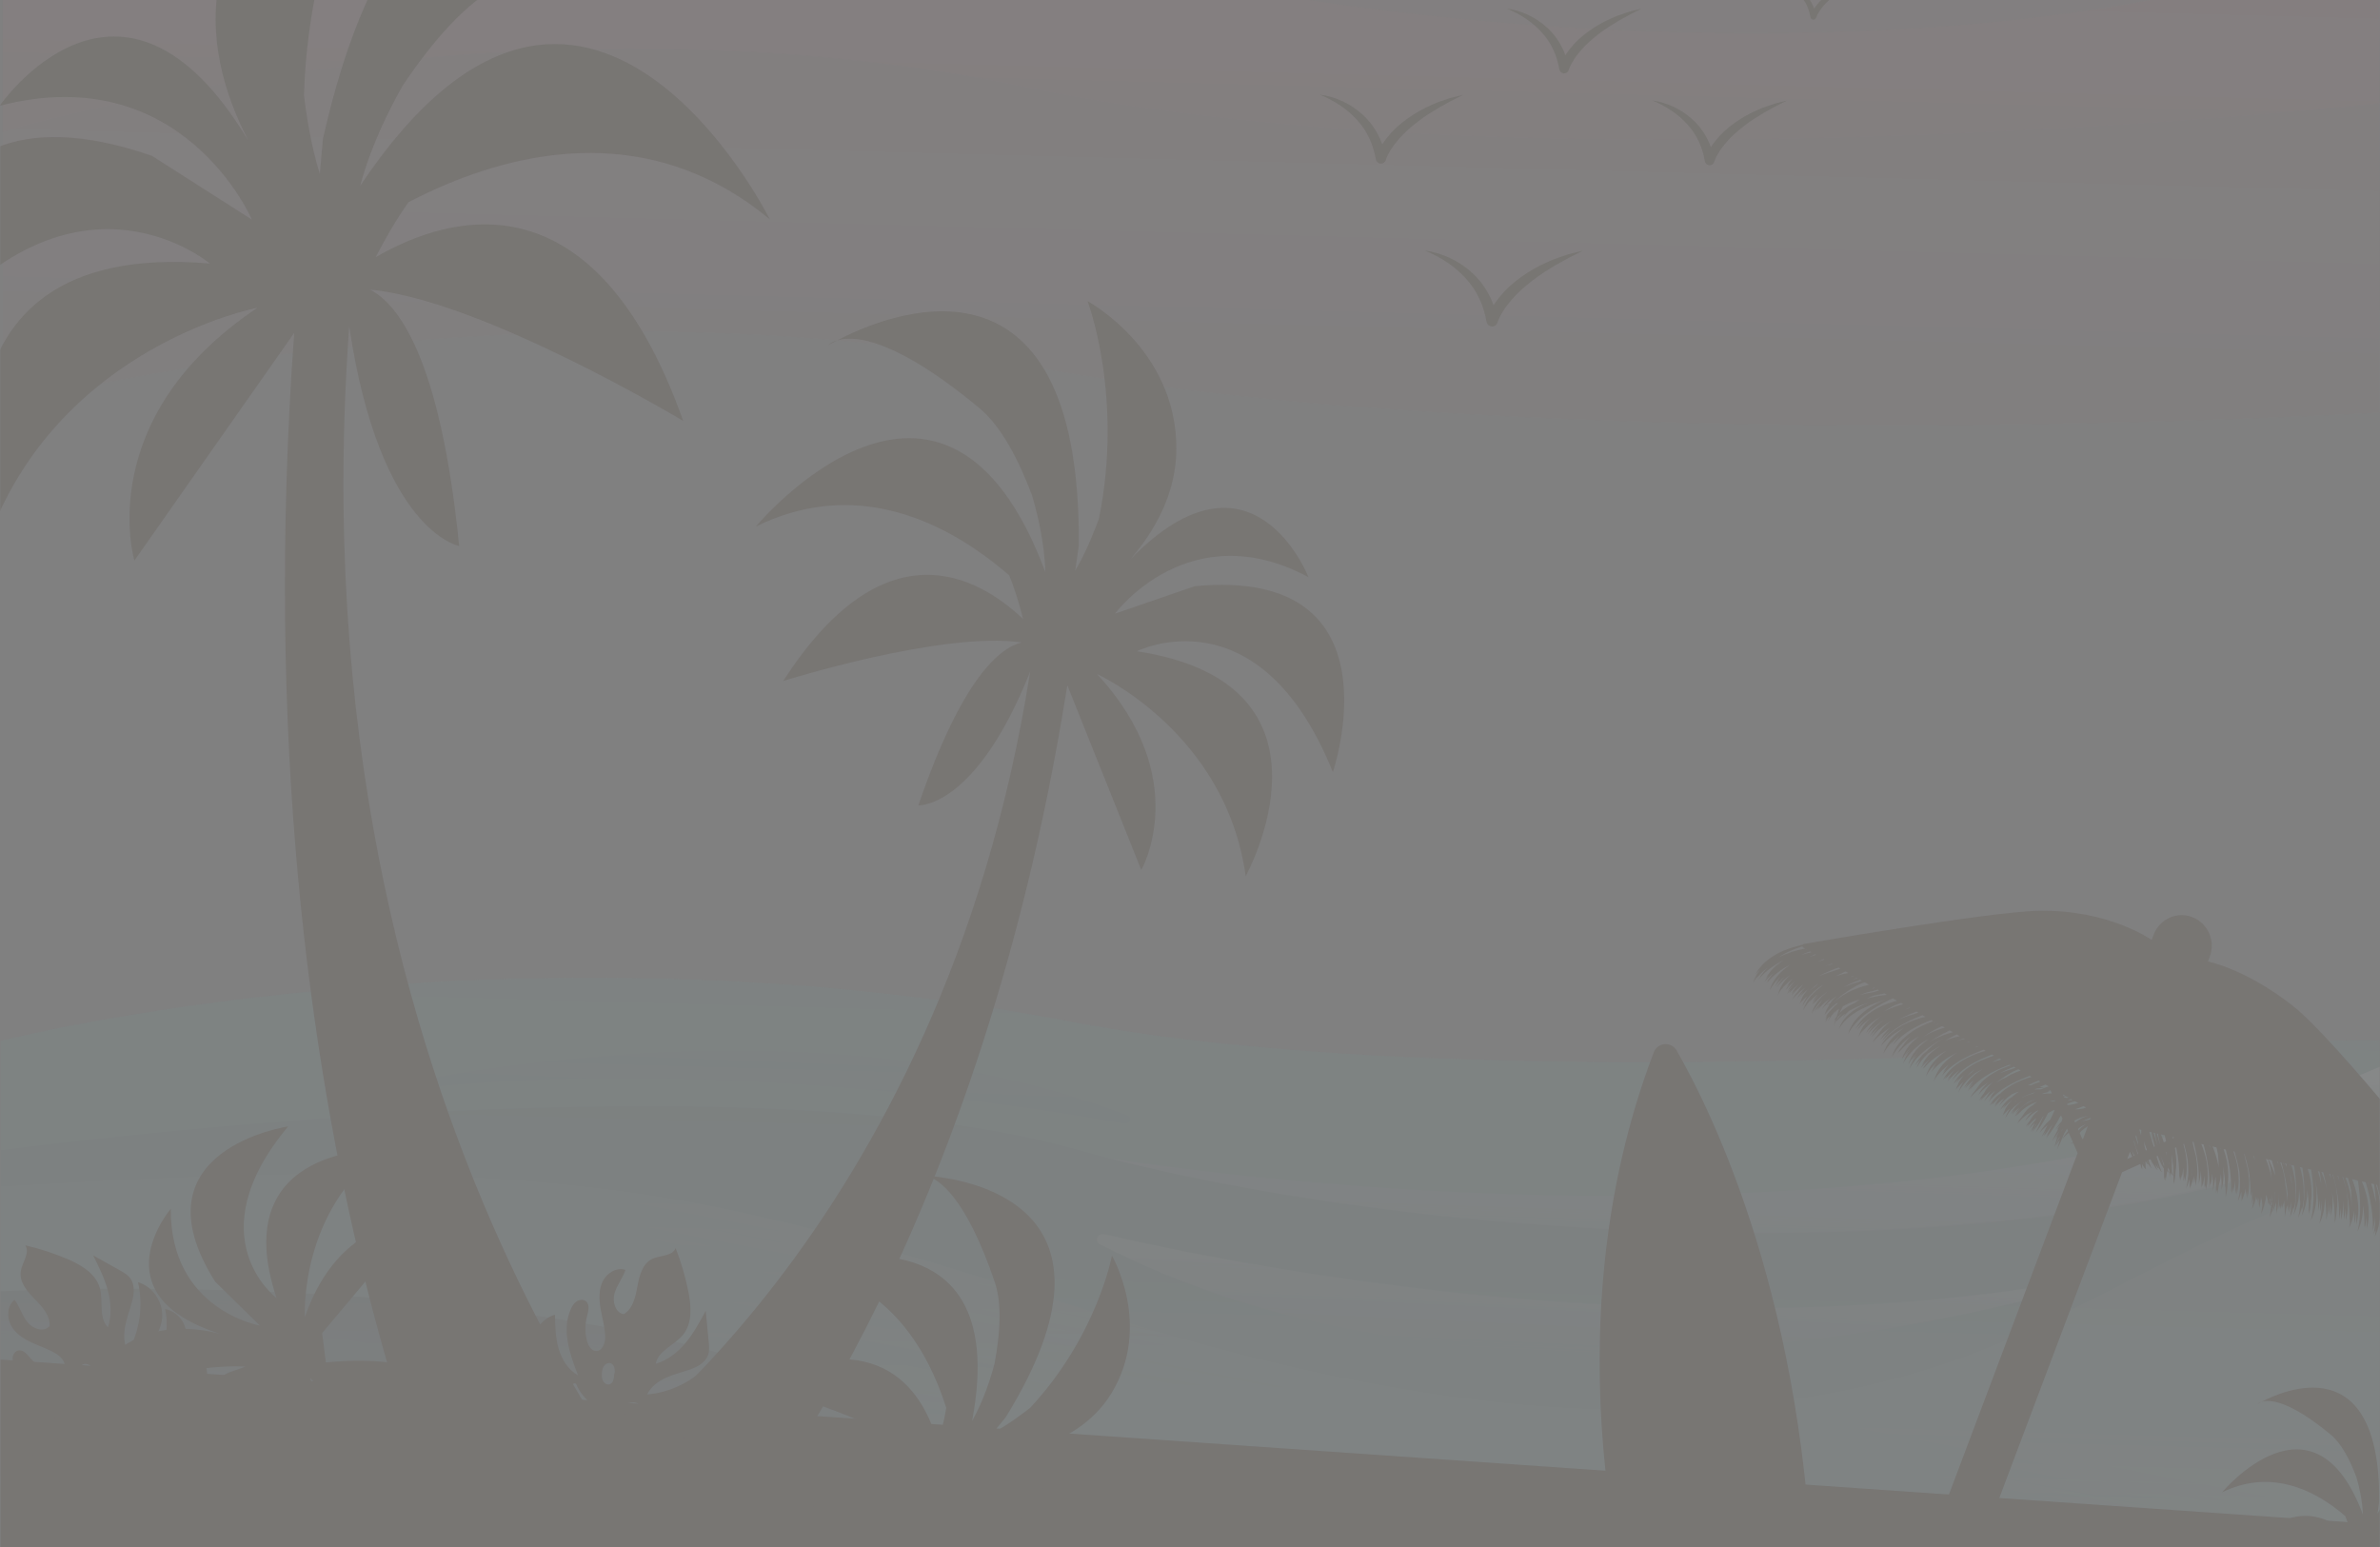 <svg width="846" height="550" viewBox="0 0 846 550" fill="none" xmlns="http://www.w3.org/2000/svg">
<rect x="0" y="0" width="846" height="550" fill="#808080" stroke="none"/>
<g style="mix-blend-mode:hard-light" opacity="0.1">
<mask id="mask0_370_4197" style="mask-type:luminance" maskUnits="userSpaceOnUse" x="0" y="-251" width="846" height="1002">
<path d="M846 -251H0V750.1H846V-251Z" fill="white"/>
</mask>
<g mask="url(#mask0_370_4197)">
<path d="M847.718 370.024V611.757H0.11V370.024C0.11 370.024 178.041 324.339 380.658 363.17C533.124 392.392 801.831 367.527 847.041 369.989C847.498 369.989 847.718 370.024 847.718 370.024Z" fill="url(#paint0_linear_370_4197)"/>
<path style="mix-blend-mode:multiply" opacity="0.22" d="M0.11 408.94C0.11 408.94 258.411 373.863 382.536 408.595C506.661 443.328 730.005 455.175 847.887 400.881V563.644C847.887 563.644 549.841 593.417 365.819 558.685C181.797 523.952 0.11 572.805 0.11 572.805V408.94Z" fill="url(#paint1_linear_370_4197)"/>
<path d="M846.229 402.449V379.082C675.049 452.508 429.963 417.379 393.805 411.61C518.827 443.726 731.223 453.816 846.229 402.449Z" fill="url(#paint2_linear_370_4197)"/>
<path d="M-1.48 421.769C80.582 417.154 163.71 412.591 244.401 427.142C307.953 438.61 368.256 461.634 430.369 478.509C517.947 502.29 614.374 513.328 699.076 481.936C750.631 462.822 795.621 428.795 849.731 417.137V610.879H0.111L-1.48 421.769Z" fill="url(#paint3_linear_370_4197)"/>
<path opacity="0.48" d="M392.587 438.732C438.491 449.373 583.258 478.389 720.885 457.915C723.525 457.518 724.354 461.049 721.782 461.703C653.544 478.647 509.115 502.652 391.064 442.331C388.898 441.228 390.201 438.181 392.604 438.732H392.587Z" fill="url(#paint4_linear_370_4197)"/>
<path style="mix-blend-mode:multiply" opacity="0.08" d="M399.71 399.332C361.911 392.565 254.756 376.223 151.121 386.555C149.074 386.762 148.634 383.989 150.648 383.628C206.315 373.761 312.284 362.447 400.641 396.491C402.417 397.18 401.605 399.659 399.71 399.315V399.332Z" fill="url(#paint5_linear_370_4197)"/>
<path style="mix-blend-mode:multiply" opacity="0.44" d="M0.11 459.017C0.11 459.017 238.513 446.464 331.218 514.242L-0.617 524.608L0.11 459.017Z" fill="url(#paint6_linear_370_4197)"/>
<path opacity="0.25" d="M0.974 -134.849C0.974 -134.849 257.836 -173.249 381.961 -134.849C506.086 -96.448 729.43 -83.344 847.312 -143.39V36.559C847.312 36.559 549.266 69.466 365.244 31.066C181.222 -7.335 0.974 46.839 0.974 46.839V-134.866V-134.849Z" fill="url(#paint7_linear_370_4197)"/>
<path opacity="0.25" d="M0.974 -17.202C0.974 -17.202 257.836 -51.281 381.961 -17.202C506.086 16.876 729.43 28.517 847.312 -24.779V146.611C847.312 146.611 549.266 164.176 365.244 130.08C181.222 96.002 0.974 144.08 0.974 144.08V-17.202Z" fill="url(#paint8_linear_370_4197)"/>
<path d="M0.111 483.262L848.784 542.051V658.757H0.111V483.262Z" fill="#301A03"/>
<path d="M876.837 445.102C877.26 443.466 877.548 441.761 877.548 440.039C877.548 439.453 877.514 438.868 877.48 438.265C877.48 438.024 877.497 437.783 877.48 437.542C877.311 434.305 876.753 431.067 875.551 428.088C875.907 427.864 876.042 427.331 875.67 426.986C875.67 426.986 830.662 369.816 814.995 357.521C798.091 344.279 784.843 341.782 784.843 341.782L785.486 340.077C787.601 334.463 784.843 328.178 779.327 326.026C773.811 323.873 767.635 326.68 765.52 332.294L764.827 334.119C764.827 334.119 749.785 323.322 724.777 323.753C707.214 324.045 641.328 335.531 641.328 335.531C641.074 335.531 640.905 335.686 640.786 335.858C640.702 335.858 640.617 335.875 640.532 335.893C640.583 335.875 640.634 335.841 640.685 335.824C640.109 335.944 639.551 336.116 638.976 336.271C636.708 336.84 634.492 337.649 632.36 338.682C630.668 339.595 629.027 340.611 627.555 341.885C626.1 343.177 624.864 344.692 623.968 346.414C624.526 345.742 625.135 345.105 625.744 344.52C624.628 345.949 623.731 347.55 623.206 349.272C623.799 348.205 624.492 347.241 625.237 346.311C624.898 346.81 624.526 347.292 624.238 347.843C625.491 346.345 626.895 345.036 628.418 343.917C627.115 345.14 625.981 346.517 625.169 348.084C627.622 345.14 630.685 342.97 634.018 341.317C634.052 341.3 634.103 341.282 634.137 341.265C633.138 341.885 632.157 342.557 631.243 343.332C629.788 344.623 628.553 346.138 627.656 347.86C627.978 347.464 628.35 347.12 628.705 346.758C628.147 347.464 627.639 348.222 627.233 349.014C628.232 347.809 629.365 346.758 630.567 345.794C629.551 346.862 628.621 347.998 627.961 349.307C628.164 349.066 628.401 348.859 628.604 348.618C628.468 348.842 628.299 349.049 628.181 349.272C630.516 346.448 633.426 344.365 636.59 342.763C636.421 342.867 636.252 342.97 636.082 343.073C634.543 344.21 633.037 345.45 631.785 346.931C630.55 348.429 629.585 350.168 629.044 352.01C630.076 350.116 631.413 348.48 632.918 347.034C632.343 347.757 631.836 348.532 631.413 349.341C631.734 348.945 632.106 348.601 632.445 348.239C631.886 348.945 631.379 349.703 630.973 350.495C631.971 349.29 633.105 348.239 634.306 347.275C633.291 348.343 632.36 349.479 631.7 350.788C633.105 349.1 634.712 347.705 636.455 346.483C635.879 347.017 635.321 347.533 634.813 348.136C633.578 349.634 632.614 351.373 632.072 353.216C632.072 353.199 632.106 353.181 632.106 353.147C632.022 353.388 631.869 353.629 631.802 353.87C632.242 353.061 632.732 352.303 633.274 351.58C634.441 350.202 635.744 348.98 637.148 347.929C636.387 348.825 635.676 349.772 635.135 350.805C635.456 350.409 635.829 350.065 636.184 349.703C635.626 350.409 635.118 351.167 634.712 351.959C635.71 350.753 636.844 349.703 638.045 348.739C637.03 349.806 636.099 350.943 635.439 352.252C636.167 351.373 636.979 350.581 637.808 349.824C636.776 350.891 635.846 352.045 635.169 353.354C635.659 352.768 636.184 352.234 636.708 351.7C636.404 352.148 636.082 352.579 635.829 353.044C636.049 352.768 636.319 352.527 636.556 352.269C636.421 352.493 636.235 352.699 636.116 352.94C637.115 351.735 638.248 350.685 639.433 349.72C638.417 350.788 637.487 351.924 636.827 353.233C637.199 352.785 637.622 352.372 638.028 351.959C637.571 352.579 637.132 353.199 636.776 353.87C638.045 352.355 639.466 351.046 641.006 349.91C640.922 350.013 640.854 350.099 640.786 350.202C640.16 350.874 639.619 351.597 639.128 352.372C638.333 353.285 637.605 354.249 637.064 355.299C638.451 353.629 640.042 352.234 641.768 351.012C640.634 352.148 639.619 353.388 638.891 354.8C639.568 353.991 640.296 353.25 641.057 352.544C640.617 353.147 640.177 353.75 639.839 354.404C640.803 353.233 641.903 352.217 643.037 351.287C642.85 351.494 642.631 351.666 642.444 351.873C642.394 351.924 642.377 351.993 642.326 352.045C641.649 352.871 641.023 353.732 640.532 354.68C640.6 354.611 640.668 354.542 640.719 354.473C640.296 355.265 639.94 356.092 639.686 356.935C640.228 355.954 640.854 355.058 641.514 354.197C640.955 354.903 640.465 355.661 640.042 356.453C640.803 355.523 641.649 354.714 642.529 353.939C641.734 355.127 641.04 356.384 640.634 357.745C642.123 355.024 644.187 352.82 646.539 350.977C647.165 350.598 647.808 350.254 648.468 349.927C648.299 350.03 648.129 350.133 647.96 350.237C646.421 351.373 644.915 352.613 643.663 354.094C642.427 355.592 641.463 357.331 640.922 359.174C641.734 357.676 642.749 356.35 643.866 355.127C643.595 355.541 643.273 355.954 643.037 356.402C643.984 355.248 645.05 354.249 646.184 353.336C645.456 354.197 644.779 355.11 644.255 356.126C644.982 355.248 645.795 354.456 646.624 353.698C645.592 354.766 644.661 355.919 643.984 357.228C644.475 356.643 644.999 356.109 645.524 355.575C645.219 356.023 644.898 356.453 644.644 356.918C646.15 355.11 647.893 353.629 649.771 352.355C648.654 353.25 647.571 354.18 646.657 355.282C645.422 356.78 644.458 358.52 643.916 360.362C644.965 358.433 646.336 356.78 647.859 355.299C647.52 355.713 647.267 356.178 646.996 356.625C646.201 357.538 645.473 358.502 644.932 359.553C645.608 358.743 646.336 358.003 647.097 357.297C646.657 357.9 646.218 358.502 645.879 359.157C647.267 357.486 648.857 356.092 650.583 354.869C649.449 356.005 648.434 357.245 647.706 358.657C648.248 358.003 648.84 357.383 649.449 356.815C649.398 356.987 649.568 357.176 649.754 357.125C649.957 357.159 650.143 357.125 650.346 357.125C649.585 358.278 648.925 359.501 648.536 360.81C649.077 359.828 649.703 358.933 650.363 358.072C649.805 358.778 649.314 359.536 648.891 360.328C650.025 358.95 651.31 357.762 652.698 356.694C652.918 356.643 653.155 356.591 653.375 356.522C653.189 356.694 653.019 356.901 652.833 357.073C652.715 357.176 652.563 357.245 652.444 357.366C651.903 357.848 651.395 358.382 650.921 358.95C650.126 359.742 649.449 360.638 648.891 361.654C649.06 361.43 649.297 361.275 649.483 361.068C649.212 361.585 648.975 362.119 648.806 362.687C649.009 362.291 649.314 361.981 649.551 361.636C649.28 362.239 648.976 362.825 648.789 363.462C649.28 362.584 649.821 361.757 650.414 360.982C650.211 361.292 649.991 361.585 649.821 361.912C650.025 361.654 650.295 361.464 650.515 361.223C650.228 361.826 649.94 362.429 649.737 363.066C650.431 361.791 651.294 360.655 652.207 359.587C652.275 359.536 652.343 359.501 652.41 359.467C652.241 359.759 652.021 360.018 651.852 360.31C652.224 359.863 652.63 359.467 653.036 359.053C653.273 358.898 653.51 358.743 653.747 358.588C653.747 358.606 653.747 358.623 653.73 358.64C653.392 359.536 653.138 360.465 652.85 361.378C652.495 361.843 652.173 362.325 651.886 362.859C652.089 362.584 652.376 362.394 652.596 362.153C652.343 362.98 652.038 363.806 651.784 364.65C652.309 363.599 652.783 362.532 653.29 361.464C653.882 360.913 654.491 360.414 655.134 359.949C654.136 360.862 653.239 361.895 652.579 363.117C652.732 362.911 652.952 362.773 653.121 362.583C653.019 362.756 652.901 362.911 652.799 363.083C653.713 361.929 654.813 361.051 655.98 360.242C655.693 360.689 655.354 361.103 655.117 361.568C655.71 360.862 656.336 360.19 656.996 359.57C657.114 359.484 657.216 359.398 657.334 359.312C659.297 358.158 661.412 357.28 663.594 356.625C663.865 356.522 664.153 356.47 664.423 356.367C663.865 356.591 663.307 356.78 662.748 357.021C660.82 357.951 658.908 359.002 657.283 360.483C655.659 361.912 654.288 363.72 653.662 365.804C654.661 363.892 656.166 362.394 657.791 361.12C659.432 359.846 661.259 358.83 663.171 358.003C665.05 357.09 667.012 356.384 669.009 355.713C669.449 355.575 669.922 355.454 670.362 355.299C668.129 356.143 665.997 357.245 663.984 358.571C662.444 359.708 660.938 360.948 659.686 362.429C658.451 363.927 657.486 365.666 656.945 367.508C658.789 364.15 661.496 361.533 664.576 359.467C666.082 358.365 667.706 357.469 669.347 356.557C670.481 355.954 671.631 355.42 672.799 354.852L674.339 355.713C672.139 356.281 669.973 357.073 667.909 358.072C666.217 358.985 664.576 360 663.104 361.275C661.649 362.566 660.413 364.082 659.517 365.804C660.515 364.598 661.649 363.548 662.833 362.583C661.818 363.651 660.887 364.788 660.227 366.096C661.632 364.409 663.239 363.014 664.982 361.791C664.407 362.325 663.848 362.842 663.341 363.444C662.105 364.943 661.141 366.682 660.6 368.524C661.192 367.457 661.885 366.492 662.63 365.563C662.292 366.062 661.919 366.544 661.632 367.078C663.696 364.598 666.2 362.687 668.941 361.154C668.214 361.636 667.486 362.153 666.826 362.738C665.371 364.03 664.136 365.545 663.239 367.267C664.237 366.062 665.371 365.012 666.555 364.047C665.54 365.115 664.61 366.251 663.95 367.56C665.811 365.321 668.01 363.548 670.43 362.101C669.669 362.601 668.924 363.152 668.214 363.754C666.758 365.046 665.523 366.561 664.626 368.283C665.625 367.078 666.758 366.027 667.96 365.063C666.945 366.131 666.014 367.267 665.354 368.576C667.418 366.096 669.922 364.185 672.663 362.652C671.936 363.135 671.208 363.651 670.548 364.237C669.415 365.235 668.467 366.441 667.655 367.698C666.86 368.61 666.132 369.575 665.591 370.625C667.401 368.438 669.55 366.699 671.885 365.27C670.464 366.544 669.229 368.059 668.366 369.73C669.364 368.524 670.498 367.474 671.699 366.51C670.684 367.577 669.753 368.714 669.093 370.023C671.547 367.078 674.609 364.908 677.943 363.255C679.584 362.377 681.327 361.688 683.069 360.982C683.171 360.948 683.289 360.913 683.391 360.862L684.44 361.447C681.868 362.015 679.381 362.911 676.995 364.064C675.303 364.977 673.662 365.993 672.19 367.267C670.735 368.559 669.499 370.074 668.603 371.796C670.938 368.972 673.848 366.889 677.012 365.287C676.843 365.39 676.674 365.494 676.504 365.597C674.965 366.734 673.459 367.973 672.207 369.454C670.972 370.952 670.007 372.692 669.466 374.534C670.413 372.812 671.581 371.297 672.917 369.936C672.647 370.35 672.325 370.746 672.105 371.193C673.103 369.988 674.237 368.938 675.438 367.973C674.423 369.041 673.493 370.178 672.833 371.486C675.286 368.542 678.349 366.372 681.682 364.719C683.205 363.892 684.829 363.255 686.453 362.601L687.164 363.014C684.474 363.892 681.919 365.201 679.533 366.768C677.993 367.904 676.487 369.144 675.235 370.625C674 372.123 673.036 373.863 672.494 375.705C674.152 372.692 676.504 370.298 679.195 368.335C678.163 369.299 677.266 370.401 676.521 371.572C675.726 372.485 674.998 373.449 674.457 374.5C674.762 374.138 675.1 373.811 675.438 373.467C675.354 373.622 675.235 373.742 675.151 373.897C675.726 373.191 676.352 372.554 676.995 371.934C678.602 370.505 680.396 369.317 682.291 368.301C681.022 369.282 679.804 370.315 678.755 371.555C677.52 373.053 676.555 374.792 676.014 376.635C677.063 374.706 678.433 373.053 679.973 371.572C678.89 372.674 677.926 373.863 677.215 375.223C677.773 374.551 678.382 373.931 678.992 373.329C678.416 374.069 677.909 374.844 677.469 375.653C677.469 375.653 677.469 375.653 677.469 375.671C677.063 376.446 676.707 377.255 676.454 378.081C678.095 375.085 680.43 372.709 683.103 370.763C684 370.178 684.914 369.644 685.861 369.162C685.692 369.265 685.523 369.368 685.353 369.471C683.814 370.608 682.308 371.848 681.056 373.329C679.821 374.827 678.856 376.566 678.315 378.409C679.381 376.48 680.734 374.827 682.274 373.346C681.191 374.448 680.227 375.636 679.516 376.997C680.074 376.325 680.684 375.688 681.293 375.102C680.176 376.532 679.279 378.133 678.755 379.855C680.599 376.497 683.306 373.88 686.386 371.813C687.655 370.883 689.025 370.091 690.413 369.334C690.548 369.265 690.683 369.213 690.836 369.144C689.99 369.609 689.161 370.109 688.348 370.642C687.062 371.59 685.827 372.64 684.727 373.828C684.592 373.949 684.423 374.035 684.288 374.155C682.832 375.447 681.597 376.962 680.7 378.684C681.293 377.978 681.919 377.324 682.579 376.687C682.054 377.617 681.597 378.581 681.31 379.58C682.393 377.617 683.78 375.929 685.353 374.431C686.69 373.484 688.095 372.64 689.567 371.917C689.6 371.9 689.651 371.882 689.685 371.865C688.687 372.485 687.705 373.157 686.792 373.931C685.337 375.223 684.101 376.738 683.205 378.46C683.526 378.064 683.898 377.72 684.254 377.358C683.695 378.064 683.188 378.822 682.782 379.614C683.78 378.409 684.914 377.358 686.098 376.394C685.083 377.462 684.152 378.598 683.492 379.907C683.695 379.666 683.932 379.459 684.135 379.218C684 379.442 683.831 379.648 683.712 379.872C686.047 377.048 688.957 374.965 692.121 373.346C691.952 373.449 691.783 373.553 691.614 373.656C690.074 374.792 688.568 376.032 687.316 377.513C686.081 379.011 685.117 380.751 684.575 382.593C685.607 380.699 686.944 379.063 688.45 377.617C687.875 378.34 687.367 379.115 686.944 379.924C687.265 379.528 687.638 379.184 687.976 378.822C687.418 379.528 686.91 380.286 686.504 381.078C688.957 378.133 692.02 375.963 695.353 374.31C695.489 374.241 695.658 374.19 695.793 374.121C695.404 374.362 694.998 374.586 694.626 374.827C693.086 375.963 691.58 377.203 690.328 378.684C689.093 380.182 688.128 381.921 687.587 383.764C687.587 383.747 687.621 383.73 687.621 383.695C687.536 383.936 687.384 384.16 687.316 384.418C687.756 383.609 688.247 382.851 688.788 382.128C689.956 380.751 691.259 379.545 692.663 378.478C691.902 379.373 691.191 380.303 690.649 381.353C690.971 380.957 691.343 380.613 691.682 380.251C691.123 380.957 690.616 381.715 690.21 382.507C692.663 379.562 695.725 377.393 699.059 375.74C700.7 374.861 702.443 374.173 704.185 373.467C704.49 373.346 704.811 373.26 705.116 373.139L705.827 373.535C705.573 373.604 705.336 373.673 705.082 373.742C703.238 374.293 701.444 374.999 699.702 375.843C699.685 375.843 699.668 375.86 699.651 375.877C699.448 375.963 699.245 376.05 699.042 376.153C697.35 377.065 695.709 378.081 694.236 379.356C692.781 380.647 691.546 382.163 690.649 383.885C691.14 383.299 691.665 382.765 692.189 382.231C691.885 382.679 691.563 383.11 691.309 383.575C691.529 383.299 691.8 383.058 692.037 382.8C691.902 383.024 691.715 383.23 691.597 383.471C692.595 382.266 693.729 381.216 694.913 380.251C693.898 381.319 692.968 382.455 692.308 383.764C692.68 383.316 693.103 382.903 693.509 382.49C693.052 383.11 692.612 383.73 692.257 384.401C693.526 382.886 694.947 381.577 696.487 380.441C696.402 380.544 696.335 380.63 696.267 380.733C695.353 381.732 694.524 382.783 693.915 383.971C696.368 381.026 699.431 378.856 702.764 377.203C704.405 376.325 706.148 375.636 707.891 374.93C707.959 374.896 708.026 374.879 708.111 374.861L708.754 375.223C708.551 375.292 708.348 375.378 708.145 375.464C707.299 375.74 706.453 376.049 705.624 376.394C704.659 376.773 703.695 377.169 702.764 377.617C701.072 378.529 699.431 379.545 697.959 380.819C696.504 382.111 695.269 383.626 694.372 385.348C695.049 384.539 695.776 383.798 696.538 383.092C696.098 383.695 695.658 384.298 695.319 384.952C696.284 383.781 697.384 382.765 698.517 381.835C698.331 382.042 698.111 382.214 697.925 382.421C697.874 382.473 697.857 382.541 697.807 382.593C697.13 383.42 696.504 384.281 696.013 385.228C696.081 385.159 696.148 385.09 696.199 385.021C695.776 385.813 695.421 386.64 695.167 387.484C695.709 386.502 696.335 385.607 696.994 384.746C696.436 385.452 695.945 386.209 695.522 387.001C696.284 386.072 697.13 385.262 698.01 384.487C697.214 385.675 696.521 386.933 696.115 388.293C697.604 385.572 699.668 383.368 702.02 381.525C702.781 381.061 703.576 380.63 704.388 380.234C704.49 380.182 704.592 380.148 704.676 380.113C703.627 380.768 702.595 381.439 701.647 382.266C700.192 383.557 698.957 385.073 698.06 386.795C698.636 386.106 699.262 385.452 699.888 384.849C699.38 385.52 698.89 386.227 698.5 386.984C699.448 385.83 700.514 384.832 701.647 383.919C700.92 384.78 700.243 385.693 699.719 386.709C700.446 385.83 701.258 385.038 702.087 384.281C701.055 385.348 700.125 386.502 699.448 387.811C699.939 387.225 700.463 386.691 700.988 386.158C700.683 386.605 700.362 387.036 700.108 387.501C702.544 384.556 705.59 382.404 708.923 380.768C710.378 380.027 711.884 379.39 713.424 378.787C713.728 378.667 714.067 378.581 714.371 378.46L714.744 378.667C714.168 378.874 713.593 379.097 713.018 379.321C712.053 379.7 711.089 380.096 710.158 380.544C708.466 381.457 706.825 382.473 705.353 383.747C704.219 384.746 703.272 385.934 702.46 387.208C701.664 388.121 700.937 389.085 700.395 390.135C701.174 389.206 702.02 388.379 702.9 387.604C702.849 387.69 702.781 387.776 702.73 387.862C702.9 387.656 703.086 387.484 703.272 387.294C704.355 386.364 705.488 385.521 706.707 384.78C705.285 386.054 704.05 387.552 703.187 389.24C704.727 387.38 706.537 385.865 708.483 384.556C707.874 385.107 707.282 385.675 706.74 386.313C706.114 387.07 705.556 387.897 705.099 388.775C704.456 389.567 703.881 390.411 703.424 391.306C703.779 390.876 704.169 390.497 704.558 390.101C704.372 390.532 704.152 390.945 704.016 391.393C704.439 390.618 704.93 389.877 705.438 389.171C705.488 389.119 705.539 389.085 705.59 389.051C705.15 389.653 704.71 390.256 704.372 390.91C705.353 389.722 706.47 388.689 707.637 387.725C707.163 388.362 706.69 389.033 706.317 389.739C706.385 389.653 706.47 389.584 706.537 389.498C706.047 390.135 705.59 390.807 705.218 391.513C706.436 390.049 707.806 388.775 709.278 387.673C708.517 388.568 707.806 389.515 707.265 390.549C707.586 390.153 707.959 389.808 708.297 389.447C707.739 390.153 707.231 390.91 706.825 391.702C709.278 388.758 712.341 386.588 715.674 384.935C717.315 384.057 719.058 383.368 720.801 382.662C721.021 382.576 721.258 382.507 721.478 382.421L722.154 382.8C722.002 382.851 721.833 382.886 721.681 382.937C719.836 383.489 718.043 384.195 716.317 385.038C714.625 385.951 712.984 386.967 711.512 388.241C711.343 388.396 711.207 388.568 711.055 388.723C710.869 388.861 710.666 388.947 710.48 389.085C709.109 390.135 708.043 391.565 707.265 393.063C707.722 392.529 708.212 392.047 708.72 391.565C708.466 391.961 708.162 392.34 707.942 392.753C708.162 392.477 708.432 392.236 708.669 391.978C708.534 392.202 708.348 392.408 708.229 392.65C709.228 391.444 710.361 390.394 711.563 389.429C710.547 390.497 709.617 391.634 708.957 392.942C709.312 392.512 709.718 392.133 710.107 391.72C709.668 392.305 709.261 392.925 708.923 393.562C710.006 392.322 711.173 391.22 712.493 390.359C711.766 391.22 711.106 392.133 710.581 393.132C711.935 391.513 713.475 390.135 715.15 388.947C715.759 388.672 716.368 388.413 717.011 388.224C717.214 388.155 717.434 388.121 717.654 388.052C716.926 388.534 716.233 389.033 715.573 389.602C715.488 389.688 715.403 389.791 715.319 389.877C714.963 390.101 714.591 390.29 714.253 390.549C712.882 391.616 711.816 393.028 711.038 394.526C711.664 393.803 712.341 393.149 713.035 392.529C712.662 393.046 712.29 393.562 711.986 394.13C712.984 392.925 714.118 391.875 715.302 390.91C714.287 391.978 713.356 393.114 712.696 394.423C712.747 394.372 712.798 394.337 712.832 394.268C712.426 395.043 712.104 395.852 711.85 396.679C712.307 395.904 712.781 395.181 713.305 394.492C712.916 395.043 712.527 395.594 712.206 396.197C712.933 395.353 713.728 394.613 714.557 393.924C713.779 395.026 713.17 396.231 712.781 397.488C713.627 396.059 714.54 394.733 715.708 393.648C716.639 392.805 717.654 392.064 718.737 391.444C718.821 391.41 718.906 391.375 718.99 391.341C718.635 391.565 718.263 391.754 717.941 392.012C716.571 393.08 715.505 394.492 714.727 395.99C715.251 395.387 715.809 394.802 716.385 394.268C715.928 394.871 715.505 395.508 715.167 396.162C715.996 395.215 716.892 394.389 717.84 393.648C717.298 394.354 716.791 395.095 716.385 395.87C717.688 394.303 719.16 392.977 720.75 391.823C721.562 391.427 722.391 391.083 723.254 390.807C723.356 390.773 723.474 390.755 723.576 390.721C723.085 390.928 722.594 391.117 722.121 391.358C721.139 391.823 720.192 392.34 719.329 393.011C717.958 394.079 716.892 395.491 716.114 396.989C716.571 396.472 717.045 395.99 717.535 395.525C717.282 395.904 716.994 396.283 716.791 396.679C717.908 395.405 719.109 394.268 720.479 393.373C721.089 392.994 721.715 392.65 722.358 392.34C722.95 392.081 723.542 391.823 724.168 391.634C723.762 391.926 723.356 392.202 722.967 392.529C722.882 392.615 722.797 392.718 722.713 392.804C722.358 393.028 721.985 393.218 721.647 393.476C720.513 394.354 719.65 395.491 718.923 396.696C718.195 397.506 717.552 398.384 717.062 399.331C717.265 399.107 717.485 398.9 717.688 398.694C717.688 398.711 717.654 398.728 717.654 398.763C718.043 398.315 718.466 397.902 718.889 397.488C719.481 396.955 720.09 396.472 720.75 396.042C721.275 395.715 721.833 395.422 722.391 395.146C721.359 396.111 720.479 397.23 719.836 398.47C720.953 397.196 722.154 396.042 723.525 395.164C723.813 394.974 724.134 394.836 724.439 394.664C724.422 394.75 724.388 394.854 724.371 394.94C723.897 395.336 723.424 395.732 723.017 396.197C722.476 396.8 722.036 397.471 721.664 398.177C721.055 398.918 720.513 399.693 720.073 400.536C720.412 400.157 720.767 399.813 721.122 399.451C720.97 399.847 720.784 400.226 720.649 400.622C721.055 399.916 721.495 399.245 721.968 398.608C722.002 398.573 722.036 398.556 722.053 398.539C721.681 399.055 721.309 399.572 721.004 400.14C721.833 399.141 722.764 398.246 723.728 397.419C723.66 397.643 723.61 397.884 723.542 398.108C722.662 399.073 721.867 400.106 721.275 401.259C721.901 400.502 722.577 399.796 723.271 399.141C723.237 399.245 723.22 399.348 723.187 399.451L721.799 402.379C722.155 401.931 722.442 401.432 722.781 400.984C722.645 401.483 722.51 401.966 722.391 402.482C722.831 401.638 723.17 400.76 723.559 399.899C723.762 399.606 723.982 399.331 724.168 399.038L722.764 402.017C723.779 400.76 724.726 399.451 725.538 398.039C725.775 397.678 725.962 397.264 726.181 396.868C726.249 396.817 726.334 396.765 726.401 396.713C726.165 397.23 725.945 397.729 725.691 398.263L723.627 402.62C724.642 401.363 725.589 400.054 726.401 398.642C726.994 397.695 727.501 396.662 727.992 395.663C728.533 395.353 729.075 395.06 729.633 394.768C729.87 394.699 730.107 394.63 730.361 394.561C729.904 395.732 729.346 396.886 728.77 398.039C728.719 398.091 728.652 398.126 728.584 398.177C727.129 399.469 725.894 400.984 724.997 402.706C725.86 401.656 726.824 400.743 727.84 399.899C727.112 401.311 726.385 402.74 725.674 404.187C726.232 403.481 726.757 402.775 727.281 402.034C726.977 402.654 726.655 403.257 726.351 403.877C726.604 403.55 726.841 403.223 727.078 402.895C726.926 403.188 726.774 403.481 726.638 403.774C727.704 402.413 728.703 401.001 729.633 399.538C728.872 401.036 728.093 402.534 727.349 404.049C727.637 403.67 727.907 403.291 728.195 402.913C727.89 403.498 727.586 404.084 727.298 404.686C729.227 402.224 730.936 399.624 732.34 396.782C732.459 396.713 732.56 396.662 732.679 396.593L733.136 397.626C733.051 397.953 732.949 398.263 732.865 398.59C732.019 399.469 731.257 400.45 730.699 401.518C731.224 400.915 731.765 400.364 732.323 399.83C732.323 399.865 732.29 399.882 732.29 399.916C731.867 400.485 731.477 401.07 731.156 401.69C731.325 401.501 731.511 401.346 731.68 401.156C730.919 402.637 730.158 404.118 729.43 405.616C730.293 404.514 731.088 403.378 731.867 402.224C731.867 402.275 731.833 402.31 731.833 402.362C731.342 403.309 730.851 404.256 730.395 405.22C730.733 404.772 731.071 404.325 731.393 403.877C731.004 405.168 730.598 406.46 730.259 407.769C730.733 406.839 731.122 405.874 731.545 404.927C731.833 404.549 732.137 404.152 732.408 403.756C731.816 404.927 731.207 406.098 730.631 407.286C731.173 406.598 731.697 405.874 732.222 405.168C731.884 406.305 731.528 407.424 731.224 408.595C732.171 406.753 733 404.841 733.745 402.895C734.1 402.344 734.422 401.759 734.743 401.191L735.098 402.017C735.098 402.017 734.997 402.172 734.946 402.241C734.218 403.05 733.575 403.929 733.085 404.876C733.795 404.049 734.574 403.326 735.369 402.654L735.91 403.894C735.91 403.894 735.877 403.946 735.86 403.98C735.877 403.963 735.91 403.946 735.927 403.911L736.79 405.874C736.756 405.961 736.723 406.047 736.689 406.133C736.723 406.064 736.773 406.012 736.824 405.943L736.943 406.219C736.756 406.271 736.587 406.322 736.401 406.339C736.198 406.391 735.961 406.305 736.097 406.047C735.877 406.253 736.164 406.512 736.384 406.46C736.604 406.494 736.807 406.46 737.027 406.46L738.516 409.869L679.448 566.588L695.472 572.839L754.319 416.689L760.834 413.744C760.986 414.571 761.206 415.38 761.646 415.879C761.341 415.604 761.477 414.622 761.426 414.019V413.675C761.477 413.813 761.527 413.933 761.595 414.071C761.781 414.398 761.967 414.708 762.187 415.018C762.289 415.173 762.407 415.328 762.543 415.449C762.559 415.483 762.61 415.466 762.644 415.483C762.729 415.621 762.796 415.793 762.898 415.914C762.813 415.828 762.763 415.69 762.729 415.518C762.847 415.518 762.982 415.466 762.932 415.311C762.864 415.518 762.796 415.5 762.712 415.432C762.661 415.018 762.712 414.45 762.661 414.054L762.61 412.935L762.712 412.883C762.813 413.038 762.898 413.193 762.999 413.348C763.101 413.503 763.219 413.658 763.355 413.778C763.439 413.933 763.592 413.882 763.659 413.778C763.812 414.037 763.964 414.295 764.15 414.553C764.251 414.708 764.37 414.863 764.505 414.984C764.624 415.208 764.945 415.087 764.894 414.846C764.725 415.363 764.471 414.639 764.37 414.416C764.336 414.329 764.302 414.226 764.268 414.123C764.387 414.123 764.471 414.037 764.438 413.899C764.37 414.088 764.302 414.088 764.235 414.037C764.167 413.813 764.082 413.606 764.015 413.382L763.693 412.384L764.404 412.056C764.539 412.315 764.641 412.59 764.776 412.849C764.962 413.176 765.148 413.486 765.368 413.796C765.436 413.899 765.537 414.002 765.622 414.106C765.656 414.174 765.69 414.243 765.723 414.312C765.91 414.639 766.096 414.949 766.316 415.259C766.417 415.414 766.536 415.569 766.671 415.69C766.789 415.914 767.111 415.793 767.06 415.552C766.891 416.069 766.637 415.345 766.536 415.122C766.4 414.794 766.299 414.433 766.197 414.088L766.113 413.813C766.299 414.14 766.485 414.45 766.705 414.76C766.806 414.915 766.925 415.07 767.06 415.19C767.145 415.345 767.297 415.294 767.365 415.19C767.517 415.449 767.669 415.707 767.855 415.965C767.957 416.12 768.075 416.275 768.211 416.396C768.329 416.62 768.651 416.499 768.6 416.258C768.431 416.775 768.177 416.051 768.075 415.828C768.075 415.81 768.075 415.793 768.058 415.776C768.194 415.81 768.346 415.741 768.295 415.587C768.211 415.845 768.109 415.793 768.008 415.655C768.008 415.621 767.991 415.587 767.974 415.552C768.092 415.552 768.177 415.466 768.143 415.328C768.075 415.518 768.008 415.518 767.94 415.466C767.872 415.242 767.788 415.035 767.72 414.812L767.06 412.728L766.553 411.058L767.009 410.851C767.196 411.333 767.331 411.815 767.534 412.28C767.839 412.952 768.143 413.623 768.481 414.278C768.668 414.605 768.854 414.915 769.074 415.225C769.108 415.259 769.141 415.294 769.175 415.345C769.226 416.534 769.294 417.705 769.26 418.91C769.344 418.583 769.395 418.221 769.463 417.894C769.361 418.445 769.327 418.979 769.209 419.53C769.378 419.151 769.514 418.755 769.666 418.376C769.666 418.876 769.717 419.358 769.7 419.857C769.954 418.858 770.14 417.825 770.258 416.792C770.326 416.603 770.36 416.396 770.41 416.206C770.512 416.361 770.63 416.516 770.766 416.637C770.884 416.861 771.206 416.74 771.155 416.499C770.986 417.016 770.732 416.293 770.63 416.069C770.58 415.965 770.563 415.845 770.529 415.741C770.58 415.5 770.664 415.277 770.698 415.035C770.749 415.139 770.799 415.259 770.85 415.363C770.85 415.363 770.85 415.363 770.85 415.38C770.952 415.604 771.053 415.828 771.155 416.034C771.155 416.844 771.239 417.636 771.206 418.462C771.358 417.894 771.442 417.326 771.561 416.74C771.662 416.912 771.764 417.085 771.865 417.24C771.967 417.395 772.085 417.55 772.221 417.67C772.322 417.86 772.525 417.773 772.576 417.601C772.593 418.462 772.661 419.306 772.627 420.167C772.627 420.115 772.644 420.064 772.661 420.012C772.661 420.339 772.695 420.666 772.678 420.994C773.067 419.513 773.304 417.963 773.354 416.396C773.507 415.466 773.608 414.536 773.591 413.589C773.608 411.884 773.439 410.162 773.168 408.475C773.134 408.337 773.101 408.182 773.067 408.044L773.557 407.82C774.319 411.557 774.776 415.328 774.623 419.203C774.725 418.789 774.793 418.359 774.877 417.946C774.877 418.6 774.945 419.237 774.911 419.892C775.114 419.099 775.283 418.29 775.402 417.463C775.402 417.946 775.453 418.411 775.436 418.893C775.757 417.67 775.943 416.396 776.045 415.122C776.163 416.723 776.214 418.324 776.146 419.943C776.315 419.306 776.434 418.652 776.552 417.98C776.552 418.686 776.62 419.392 776.603 420.115C777.026 418.479 777.314 416.775 777.314 415.053C777.331 413.348 777.161 411.626 776.891 409.938C776.671 408.836 776.383 407.769 776.079 406.701L776.349 406.58C776.84 408.389 777.263 410.197 777.601 412.022C777.787 413.899 777.889 415.793 777.838 417.705C777.686 419.323 777.449 420.942 777.077 422.561C777.584 421.458 777.99 420.305 778.295 419.117C778.329 420.081 778.397 421.028 778.363 421.992C778.447 421.665 778.498 421.321 778.566 420.976C778.464 421.51 778.43 422.061 778.312 422.595C778.989 421.149 779.53 419.582 779.835 417.98C779.852 418.858 779.919 419.719 779.886 420.615C780.038 419.995 780.156 419.358 780.275 418.721C780.309 419.668 780.376 420.598 780.342 421.545C780.765 419.909 781.053 418.204 781.053 416.482C781.07 414.777 780.901 413.055 780.63 411.368C780.41 410.3 780.139 409.232 779.835 408.199C779.699 407.407 779.53 406.632 779.327 405.857L779.75 405.961C781.019 410.817 781.781 415.742 781.594 420.821C781.984 419.289 782.237 417.705 782.271 416.103C782.491 418.135 782.61 420.201 782.525 422.285C782.677 421.717 782.779 421.131 782.88 420.563C782.88 420.976 782.931 421.372 782.914 421.803C783.236 420.529 783.439 419.203 783.54 417.86C783.625 419.254 783.693 420.649 783.625 422.078C783.676 421.872 783.709 421.665 783.76 421.459C783.76 421.751 783.794 422.044 783.777 422.354C783.879 421.941 783.946 421.51 784.031 421.097C784.031 421.751 784.099 422.388 784.065 423.043C784.488 421.407 784.775 419.702 784.775 417.98C784.792 416.275 784.623 414.553 784.352 412.866C783.929 410.731 783.303 408.63 782.474 406.632L783.286 406.822C784.657 411.884 785.52 416.999 785.317 422.32C785.486 421.648 785.621 420.976 785.74 420.288C785.74 420.58 785.774 420.873 785.757 421.166C786.095 419.857 786.298 418.497 786.383 417.119C786.586 419.151 786.721 421.2 786.637 423.284C786.89 422.302 787.06 421.286 787.195 420.253C787.347 419.564 787.466 418.876 787.55 418.187C787.686 419.909 787.753 421.648 787.686 423.404C787.77 423.077 787.821 422.716 787.889 422.388C787.787 422.939 787.753 423.473 787.635 424.024C787.804 423.645 787.939 423.249 788.092 422.871C788.092 423.37 788.143 423.852 788.126 424.351C788.379 423.353 788.566 422.32 788.684 421.286C788.904 420.563 789.107 419.823 789.242 419.065C789.344 418.462 789.395 417.86 789.462 417.24C789.648 419.134 789.733 421.045 789.665 422.974C790.088 421.338 790.376 419.633 790.376 417.911C790.376 416.792 790.308 415.655 790.173 414.536C790.461 416 790.68 417.463 790.833 418.927C790.884 420.029 790.951 421.114 790.9 422.233C790.968 421.992 791.002 421.734 791.053 421.493C791.12 422.819 791.188 424.162 791.137 425.505C791.527 424.007 791.763 422.474 791.814 420.907C791.966 419.978 792.068 419.048 792.051 418.101C792.068 416.396 791.899 414.674 791.628 412.986C791.323 411.454 790.917 409.938 790.41 408.457L791.171 408.63C792.474 413.555 793.269 418.548 793.066 423.714C793.168 423.301 793.235 422.871 793.32 422.457C793.32 423.112 793.388 423.749 793.354 424.386C793.557 423.594 793.726 422.784 793.845 421.958C793.845 422.44 793.895 422.905 793.878 423.387C794.2 422.165 794.386 420.89 794.488 419.599C794.606 421.2 794.657 422.802 794.589 424.42C794.758 423.783 794.877 423.129 794.995 422.457C794.995 423.163 795.063 423.869 795.046 424.593C795.469 422.957 795.757 421.252 795.757 419.53C795.773 417.825 795.604 416.103 795.333 414.416C794.978 412.659 794.504 410.937 793.895 409.25L794.284 409.336C794.978 411.695 795.604 414.071 796.027 416.482C796.213 418.359 796.315 420.253 796.264 422.165C796.112 423.783 795.875 425.402 795.503 427.021C796.01 425.919 796.416 424.765 796.721 423.577C796.755 424.541 796.822 425.488 796.789 426.452C796.873 426.125 796.924 425.781 796.992 425.436C796.89 425.97 796.856 426.521 796.738 427.055C797.415 425.609 797.956 424.042 798.261 422.44C798.278 423.318 798.345 424.179 798.311 425.075C798.464 424.455 798.582 423.818 798.701 423.181C798.734 424.128 798.802 425.057 798.768 426.005C799.191 424.369 799.479 422.664 799.479 420.942C799.496 419.237 799.327 417.515 799.056 415.828C798.836 414.76 798.565 413.692 798.261 412.659C798.108 411.798 797.922 410.954 797.702 410.111H797.804C798.413 412.177 798.954 414.226 799.377 416.293C799.851 419.254 800.122 422.233 800.003 425.299C800.173 424.644 800.291 423.99 800.41 423.318C800.511 424.851 800.562 426.418 800.511 427.985C800.68 427.313 800.816 426.642 800.934 425.953C800.934 426.228 800.968 426.487 800.951 426.762C800.985 426.624 801.002 426.487 801.036 426.366C800.883 427.537 800.765 428.708 800.494 429.862C801.188 428.398 801.729 426.814 802.017 425.195C802.017 425.643 802.068 426.091 802.051 426.538C802.102 426.332 802.135 426.125 802.186 425.918C802.186 426.211 802.22 426.504 802.203 426.814C802.305 426.401 802.372 425.97 802.457 425.557C802.457 426.211 802.525 426.848 802.491 427.503C802.643 426.917 802.744 426.315 802.863 425.712C802.88 426.625 802.964 427.52 802.914 428.45C802.948 428.312 802.964 428.157 802.998 428.019C802.998 428.467 803.049 428.915 803.032 429.38C803.404 427.95 803.624 426.487 803.692 424.989C803.692 425.591 803.76 426.194 803.726 426.797C803.81 426.435 803.878 426.073 803.946 425.712C804.013 426.607 804.064 427.572 804.2 428.467C804.047 429.5 803.946 430.551 803.709 431.584C803.997 430.964 804.233 430.327 804.47 429.672C804.521 429.845 804.555 430.034 804.623 430.172C804.555 430 804.538 429.776 804.521 429.517C804.589 429.345 804.64 429.173 804.707 429.001C804.758 429.173 804.792 429.345 804.859 429.5C804.775 429.328 804.758 429.053 804.758 428.777C804.859 428.415 804.944 428.054 805.029 427.692C805.029 427.692 805.029 427.727 805.029 427.744C805.046 427.658 805.063 427.554 805.079 427.468C805.147 427.176 805.249 426.9 805.299 426.625C805.316 426.47 805.333 426.332 805.35 426.177C805.452 425.695 805.519 425.212 805.587 424.713C805.587 424.696 805.587 424.679 805.587 424.644C805.773 425.35 805.959 426.039 806.179 426.745C806.179 426.745 806.179 426.779 806.196 426.797C806.196 427.262 806.247 427.727 806.23 428.192C806.298 427.899 806.348 427.606 806.416 427.313C806.501 427.554 806.585 427.795 806.704 428.019C806.771 428.157 806.856 428.295 806.958 428.45C806.958 428.45 806.958 428.45 806.958 428.467C806.991 428.536 807.008 428.588 807.059 428.656C807.228 428.794 807.313 428.708 807.364 428.605C807.211 429.982 807.025 431.377 806.721 432.755C807.448 431.188 808.04 429.535 808.328 427.795C808.582 426.366 808.666 424.903 808.683 423.456C808.683 423.577 808.717 423.697 808.734 423.818C808.633 426.108 808.43 428.398 807.888 430.688C808.379 429.638 808.768 428.519 809.073 427.399C809.14 428.708 809.208 430 809.157 431.326C809.58 429.69 809.868 427.985 809.868 426.263C809.868 425.488 809.834 424.713 809.783 423.921C809.969 425.815 810.054 427.727 809.986 429.655C810.122 429.139 810.206 428.622 810.308 428.088C810.308 428.467 810.342 428.846 810.325 429.242C810.375 429.035 810.409 428.829 810.443 428.639C810.443 428.898 810.477 429.156 810.443 429.414C810.528 429.104 810.562 428.777 810.629 428.467C810.629 428.966 810.68 429.449 810.663 429.931C810.849 429.225 810.985 428.484 811.103 427.761C811.103 428.398 811.171 429.035 811.137 429.69C811.306 429.018 811.441 428.347 811.56 427.658C811.56 427.95 811.594 428.243 811.577 428.536C811.729 427.95 811.831 427.365 811.932 426.779C812.101 428.656 812.203 430.568 812.135 432.497C812.372 431.567 812.541 430.62 812.676 429.655C812.88 429.173 813.083 428.691 813.252 428.192C813.252 428.932 813.336 429.672 813.303 430.43C813.438 429.914 813.523 429.397 813.624 428.88C813.624 429.638 813.709 430.378 813.675 431.136C813.996 429.862 814.199 428.536 814.301 427.193C814.368 428.209 814.385 429.225 814.368 430.258C814.233 431.05 814.182 431.859 813.996 432.651C814.555 431.463 814.978 430.206 815.299 428.915C815.299 429.276 815.333 429.638 815.316 430.017C815.739 428.381 816.027 426.676 816.027 424.954C816.027 424.369 815.993 423.783 815.959 423.198C815.959 422.957 815.976 422.716 815.976 422.474C815.824 419.633 815.384 416.775 814.453 414.106L815.485 414.347C816.348 420.219 816.636 426.073 815.282 431.894C816.01 430.327 816.602 428.674 816.89 426.934C817.143 425.505 817.228 424.042 817.245 422.595C817.482 424.369 817.634 426.142 817.668 427.95C817.516 429.604 817.279 431.274 816.89 432.927C817.448 431.739 817.871 430.482 818.192 429.19C818.192 429.552 818.226 429.914 818.209 430.292C818.632 428.656 818.92 426.952 818.92 425.23C818.92 424.644 818.886 424.059 818.852 423.473C818.852 423.232 818.869 422.991 818.869 422.75C818.734 420.064 818.328 417.377 817.516 414.829L818.379 415.035C818.412 415.173 818.463 415.328 818.514 415.466C819.275 421.045 819.478 426.624 818.192 432.152C818.92 430.585 819.512 428.932 819.8 427.193C820.054 425.763 820.138 424.3 820.155 422.853C820.307 423.8 820.426 424.73 820.527 425.677C820.663 427.331 820.697 429.001 820.629 430.706C820.663 430.568 820.68 430.413 820.714 430.275C820.714 430.723 820.764 431.171 820.747 431.636C821.137 430.155 821.373 428.605 821.424 427.038C821.576 426.108 821.678 425.178 821.661 424.231C821.678 422.526 821.509 420.804 821.238 419.117C820.984 417.877 820.663 416.654 820.29 415.466L821.56 415.759C822.49 421.803 822.828 427.847 821.441 433.84C822.169 432.273 822.761 430.62 823.048 428.88C823.353 427.158 823.455 425.402 823.421 423.645C823.336 421.975 823.15 420.322 822.829 418.686C823.641 422.543 824.131 426.452 823.979 430.465C824.301 429.19 824.504 427.864 824.605 426.521C824.69 427.916 824.757 429.311 824.69 430.74C825.045 429.362 825.265 427.95 825.333 426.521C825.333 429.362 825.096 432.187 824.453 435.011C825.18 433.444 825.773 431.79 826.06 430.051C826.314 428.622 826.399 427.158 826.416 425.712C826.771 428.295 826.991 430.912 826.889 433.581C827.312 431.945 827.6 430.241 827.6 428.519C827.6 427.744 827.566 426.969 827.515 426.177C827.701 428.071 827.786 429.982 827.718 431.911C828.04 430.637 828.243 429.311 828.344 427.968C828.429 429.362 828.497 430.757 828.429 432.187C828.852 430.551 829.14 428.846 829.14 427.124C829.14 426.005 829.072 424.868 828.937 423.749C829.647 427.348 830.053 430.981 829.918 434.735C830.307 433.254 830.544 431.704 830.595 430.137C830.747 429.208 830.849 428.278 830.832 427.331C830.849 425.626 830.679 423.904 830.409 422.216C830.087 420.615 829.664 419.031 829.123 417.481L829.326 417.532C830.747 422.698 831.661 427.916 831.441 433.34C831.762 432.066 831.965 430.74 832.067 429.397C832.151 430.792 832.219 432.187 832.151 433.616C832.574 431.98 832.862 430.275 832.862 428.553C832.862 427.95 832.828 427.348 832.794 426.745C833.065 428.984 833.217 431.239 833.133 433.547C833.454 432.273 833.657 430.947 833.759 429.604C833.843 430.998 833.911 432.393 833.843 433.822C834.266 432.187 834.554 430.482 834.554 428.76C834.571 427.055 834.402 425.333 834.131 423.645C833.759 421.82 833.268 420.012 832.608 418.273L832.862 418.342C834.385 423.714 835.383 429.139 835.163 434.787C835.332 434.098 835.468 433.392 835.603 432.686C835.451 433.977 835.299 435.269 834.994 436.56C835.722 434.993 836.314 433.34 836.601 431.601C836.669 431.171 836.703 430.723 836.754 430.292C836.872 431.859 836.923 433.426 836.855 435.028C837.177 433.754 837.38 432.428 837.481 431.084C837.566 432.479 837.633 433.874 837.566 435.303C837.989 433.667 838.277 431.963 838.277 430.241C838.293 428.536 838.124 426.814 837.854 425.126C837.431 423.077 836.855 421.045 836.06 419.117L838.057 419.582C838.09 419.719 838.141 419.874 838.192 420.012C839.072 425.936 839.376 431.859 838.023 437.749C838.75 436.182 839.342 434.528 839.63 432.789C839.884 431.36 839.968 429.896 839.985 428.45C840.341 431.033 840.561 433.65 840.459 436.319C840.51 436.113 840.544 435.906 840.578 435.717C840.578 435.975 840.611 436.233 840.578 436.492C840.899 435.217 841.102 433.891 841.204 432.548C841.288 433.943 841.356 435.338 841.288 436.767C841.711 435.131 841.999 433.426 841.999 431.704C842.016 430 841.847 428.278 841.576 426.59C841.119 424.3 840.459 422.044 839.512 419.926L840.916 420.253C842.574 425.884 843.674 431.567 843.454 437.49C843.843 435.992 844.08 434.46 844.131 432.893C844.131 432.824 844.165 432.755 844.182 432.669C844.249 433.495 844.232 434.322 844.266 435.166C844.114 436.371 843.979 437.559 843.708 438.765C843.945 438.282 844.114 437.766 844.317 437.249C844.317 437.49 844.334 437.714 844.317 437.938C844.435 437.456 844.52 436.939 844.622 436.44C844.638 436.388 844.655 436.337 844.672 436.285C844.52 437.421 844.402 438.558 844.131 439.694C844.858 438.127 845.451 436.474 845.738 434.735C846.043 433.013 846.144 431.257 846.11 429.5C845.958 426.642 845.501 423.783 844.571 421.097L844.977 421.2C846.297 426.177 847.126 431.205 846.923 436.423C847.092 435.786 847.21 435.131 847.329 434.46C847.329 434.856 847.363 435.252 847.363 435.648C847.21 437.077 847.024 438.489 846.686 439.918C847.058 439.126 847.396 438.3 847.667 437.456C847.515 438.592 847.396 439.729 847.126 440.865C847.853 439.298 848.445 437.645 848.733 435.906C848.868 435.131 848.953 434.356 849.004 433.581C849.122 435.2 849.173 436.836 849.105 438.472C849.19 438.145 849.241 437.783 849.308 437.456C849.207 438.007 849.173 438.541 849.055 439.092C849.224 438.713 849.359 438.317 849.511 437.938C849.511 438.437 849.562 438.92 849.545 439.419C849.799 438.42 849.985 437.387 850.104 436.354C850.324 435.631 850.527 434.89 850.662 434.132C850.763 433.53 850.814 432.927 850.882 432.307C851.068 434.201 851.153 436.113 851.085 438.041C851.508 436.405 851.796 434.701 851.796 432.979C851.796 432.979 851.796 432.961 851.796 432.944C852.049 435.148 852.202 437.387 852.117 439.643C852.269 439.023 852.388 438.386 852.506 437.749C852.54 438.696 852.608 439.626 852.574 440.573C852.963 439.075 853.2 437.542 853.251 435.975C853.403 435.045 853.505 434.115 853.488 433.168C853.505 431.463 853.335 429.741 853.065 428.054C852.692 426.228 852.202 424.42 851.542 422.681L852.371 422.871C852.76 424.283 853.098 425.712 853.386 427.141C853.911 432.049 853.927 436.956 852.794 441.83C853.521 440.263 854.114 438.61 854.401 436.87C854.435 436.715 854.435 436.56 854.452 436.405C854.452 437.198 854.537 437.972 854.503 438.765C854.604 438.351 854.672 437.921 854.757 437.508C854.757 438.162 854.824 438.799 854.79 439.436C854.993 438.644 855.163 437.835 855.281 437.008C855.281 437.49 855.332 437.955 855.315 438.437C855.636 437.215 855.823 435.941 855.924 434.649C856.043 436.25 856.093 437.852 856.026 439.471C856.195 438.833 856.313 438.179 856.432 437.508C856.432 437.904 856.466 438.3 856.466 438.696C856.313 440.125 856.127 441.537 855.789 442.966C856.516 441.399 857.108 439.746 857.396 438.007C857.531 437.249 857.599 436.474 857.667 435.717C857.667 436.216 857.718 436.715 857.701 437.232C857.548 438.851 857.311 440.469 856.939 442.088C857.447 440.986 857.853 439.832 858.158 438.644C858.191 439.608 858.259 440.555 858.225 441.52C858.31 441.193 858.361 440.848 858.428 440.504C858.327 441.038 858.293 441.589 858.174 442.122C858.851 440.676 859.393 439.109 859.697 437.508C859.714 438.386 859.782 439.247 859.748 440.142C859.9 439.522 860.019 438.885 860.137 438.248C860.171 439.195 860.239 440.125 860.205 441.072C860.628 439.436 860.915 437.731 860.915 436.009C860.915 436.009 860.915 435.992 860.915 435.975C861.169 438.179 861.321 440.418 861.237 442.674C861.626 441.193 861.863 439.643 861.914 438.076C862.049 437.266 862.117 436.44 862.134 435.613C862.354 437.645 862.472 439.712 862.388 441.795C862.54 441.227 862.641 440.642 862.743 440.073C862.743 440.487 862.794 440.883 862.777 441.313C863.098 440.039 863.301 438.713 863.403 437.37C863.487 438.765 863.555 440.159 863.487 441.589C863.538 441.382 863.572 441.175 863.623 440.969C863.623 441.261 863.657 441.554 863.64 441.864C863.741 441.451 863.809 441.02 863.893 440.607C863.893 441.261 863.961 441.899 863.927 442.553C864.13 441.761 864.299 440.951 864.418 440.125C864.418 440.607 864.469 441.072 864.452 441.554C864.773 440.28 864.976 438.954 865.078 437.611C865.162 439.006 865.23 440.4 865.162 441.83C865.332 441.158 865.467 440.487 865.585 439.798C865.585 440.09 865.619 440.383 865.602 440.676C865.941 439.367 866.144 438.007 866.228 436.629C866.431 438.592 866.55 440.59 866.482 442.605C866.347 443.483 866.279 444.361 866.076 445.222C866.465 444.378 866.804 443.5 867.091 442.605C867.447 441.623 867.751 440.624 867.92 439.591C867.988 439.161 868.022 438.713 868.073 438.265C868.191 439.832 868.242 441.399 868.174 443.001C868.496 441.726 868.699 440.4 868.8 439.057C868.885 440.452 868.952 441.847 868.885 443.276C869.054 442.605 869.189 441.933 869.308 441.244C869.308 441.537 869.342 441.83 869.325 442.122C869.748 440.487 870.035 438.782 870.035 437.06C870.052 435.355 869.883 433.633 869.612 431.945C869.24 430.086 868.732 428.26 868.056 426.504L869.139 426.762C869.257 427.176 869.392 427.589 869.494 428.002C870.374 433.926 870.678 439.849 869.325 445.739C870.052 444.172 870.644 442.519 870.932 440.779C871.186 439.35 871.27 437.886 871.287 436.44C871.643 439.023 871.863 441.64 871.761 444.292C871.812 444.086 871.846 443.879 871.88 443.689C871.88 443.948 871.913 444.206 871.88 444.464C872.201 443.19 872.404 441.864 872.506 440.521C872.59 441.916 872.658 443.311 872.59 444.74C872.759 444.068 872.895 443.397 873.013 442.708C873.013 443.001 873.047 443.293 873.03 443.586C873.453 441.95 873.741 440.245 873.741 438.523C873.758 436.819 873.589 435.097 873.318 433.409C872.895 431.326 872.303 429.276 871.49 427.313L871.981 427.434C873.775 433.323 874.993 439.264 874.756 445.463C875.162 443.862 875.45 442.191 875.45 440.521C875.602 442.295 875.67 444.103 875.602 445.911C875.771 445.222 875.907 444.516 876.042 443.81C875.89 445.102 875.737 446.393 875.433 447.685C875.991 446.496 876.414 445.239 876.736 443.948C876.736 444.309 876.77 444.671 876.753 445.05L876.837 445.102ZM875.416 428.157C875.5 428.656 875.568 429.173 875.636 429.672C875.45 429.173 875.247 428.674 875.027 428.192C875.162 428.226 875.28 428.191 875.399 428.157H875.416ZM869.9 426.986H869.985C870.052 427.21 870.103 427.399 870.154 427.606C870.069 427.399 869.985 427.193 869.883 426.986H869.9ZM856.229 424.076C856.178 423.973 856.11 423.869 856.059 423.766H856.161C856.178 423.887 856.195 423.99 856.229 424.076ZM856.398 427.623C856.042 426.228 855.603 424.851 855.061 423.525L855.569 423.645C855.738 424.196 855.907 424.765 856.059 425.316C856.178 426.091 856.313 426.848 856.398 427.623ZM859.173 425.126C859.105 424.903 859.071 424.679 859.004 424.455L859.376 424.541C859.613 425.402 859.816 426.263 860.019 427.141C859.765 426.452 859.477 425.781 859.156 425.126H859.173ZM861.965 425.144L862.252 425.212C862.438 425.85 862.624 426.47 862.777 427.107C862.523 426.435 862.269 425.781 861.965 425.144ZM853.285 423.112L853.42 423.146C853.488 423.422 853.572 423.697 853.64 423.973C853.538 423.68 853.403 423.404 853.285 423.112ZM850.357 422.681C850.323 422.595 850.29 422.492 850.239 422.406L850.56 422.474C850.662 422.871 850.73 423.284 850.831 423.697C850.679 423.353 850.527 423.026 850.357 422.681ZM846.923 422.199C847.041 422.974 847.176 423.732 847.261 424.506C847.007 423.49 846.72 422.492 846.381 421.51L846.753 421.596C846.804 421.803 846.872 421.992 846.94 422.199H846.923ZM811.627 413.4L811.763 413.434C811.847 413.692 811.915 413.951 811.983 414.209C811.864 413.933 811.746 413.675 811.611 413.4H811.627ZM812.27 413.555L812.676 413.658C812.727 414.054 812.812 414.45 812.846 414.846C812.66 414.416 812.473 413.985 812.254 413.555H812.27ZM809.529 412.9L809.665 412.935C809.749 413.245 809.851 413.555 809.919 413.865C809.783 413.537 809.665 413.21 809.512 412.9H809.529ZM803.777 411.643C803.777 411.643 803.76 411.574 803.743 411.557H803.777V411.643ZM803.658 411.54C803.658 411.54 803.658 411.591 803.658 411.609C803.658 411.574 803.641 411.557 803.624 411.523H803.641L803.658 411.54ZM800.951 410.903L801.171 410.954C801.306 411.419 801.442 411.884 801.577 412.366C801.374 411.884 801.188 411.385 800.968 410.903H800.951ZM807.719 424.283C807.719 425.264 807.719 426.228 807.634 427.21C807.584 427.072 807.533 426.952 807.499 426.814C807.482 426.745 807.482 426.676 807.465 426.607C807.601 425.832 807.685 425.057 807.719 424.283ZM807.736 422.285C807.736 422.457 807.736 422.629 807.753 422.802C807.753 422.629 807.753 422.457 807.736 422.285ZM785.3 407.252L785.469 407.286C785.537 407.545 785.588 407.803 785.638 408.079C785.537 407.803 785.401 407.528 785.3 407.252ZM766.908 407.097L765.808 403.619C765.707 403.291 765.622 402.964 765.52 402.637L766.028 402.758C766.113 403.429 766.214 404.101 766.35 404.772C766.502 405.547 766.722 406.305 766.925 407.063H766.891L766.908 407.097ZM740.902 398.384C740.462 398.539 740.039 398.763 739.599 398.952C740.107 398.659 740.614 398.367 741.139 398.108C741.629 397.902 742.103 397.695 742.594 397.54C742.814 397.471 743.051 397.419 743.271 397.351L743.118 397.747C742.898 397.833 742.695 397.936 742.475 398.022C741.951 398.143 741.409 398.246 740.885 398.401L740.902 398.384ZM728.889 387.621C728.889 387.621 728.753 387.621 728.686 387.587C728.736 387.57 728.787 387.535 728.838 387.518L728.889 387.621ZM725.623 387.191C725.42 387.191 725.234 387.225 725.031 387.242C724.422 387.242 723.83 387.242 723.22 387.311C723.457 387.191 723.677 387.053 723.914 386.933C724.879 386.829 725.826 386.691 726.791 386.674C726.401 386.829 726.012 387.019 725.623 387.191ZM719.109 389.912C720.395 389.257 721.748 388.758 723.136 388.327C723.237 388.293 723.339 388.293 723.423 388.258C723.204 388.379 722.984 388.517 722.764 388.655C721.545 388.982 720.327 389.395 719.177 389.963C718.99 390.067 718.821 390.204 718.635 390.308C718.787 390.187 718.94 390.049 719.092 389.929L719.109 389.912ZM733.237 388.999L734.574 389.757C734.218 389.688 733.863 389.653 733.508 389.602L733.254 389.016L733.237 388.999ZM729.785 391.513C729.65 391.513 729.515 391.547 729.379 391.565C729.109 391.565 728.855 391.513 728.584 391.496C729.193 391.358 729.819 391.238 730.428 391.117L730.53 391.375C730.276 391.41 730.022 391.461 729.768 391.513H729.785ZM758.465 410.92L758.042 409.577L757.856 408.957C758.126 409.577 758.414 410.197 758.736 410.799L758.482 410.92H758.465ZM759.717 409.783L758.482 405.719L758.583 405.444C758.786 406.236 758.972 407.028 759.175 407.803C759.446 408.595 759.751 409.387 760.055 410.179L759.869 410.266L759.717 409.766V409.783ZM759.971 406.064C759.988 406.357 760.005 406.667 760.021 406.959L759.108 404.066L759.328 403.498C759.548 404.359 759.751 405.203 759.971 406.064ZM740.783 393.975C740.665 393.993 740.547 394.044 740.411 394.062C739.514 394.217 738.618 394.372 737.755 394.337C737.687 394.337 737.619 394.32 737.552 394.303C738.618 394.01 739.633 393.597 740.631 393.166L741.528 393.665C741.274 393.769 741.02 393.855 740.766 393.958L740.783 393.975ZM757.094 409.422C757.094 409.422 757.162 409.577 757.213 409.663C757.247 409.732 757.264 409.801 757.28 409.852C757.483 410.3 757.687 410.73 757.906 411.178L756.147 411.988L757.111 409.439L757.094 409.422ZM761.24 409.525C761.24 409.525 761.274 409.594 761.274 409.628H761.24V409.525ZM760.851 402.895C760.698 402.413 760.563 401.948 760.428 401.466L761.155 401.638C761.138 402.31 761.071 402.982 761.087 403.653L760.851 402.895ZM736.706 392.615C736.114 392.718 735.521 392.787 734.946 392.839L734.76 392.408C734.76 392.408 734.895 392.391 734.98 392.391C734.929 392.391 734.895 392.391 734.844 392.374C735.031 392.305 735.2 392.202 735.386 392.133C735.91 391.926 736.469 391.771 736.993 391.565C737.23 391.565 737.467 391.513 737.721 391.496L738.77 392.081C738.093 392.253 737.399 392.46 736.723 392.598L736.706 392.615ZM737.687 391.513C737.569 391.496 737.45 391.479 737.332 391.461C737.382 391.444 737.433 391.427 737.501 391.41L737.687 391.513ZM736.13 391.1C735.741 391.083 735.352 391.083 734.946 391.1C734.997 391.083 735.031 391.065 735.081 391.048C735.437 390.91 735.809 390.807 736.164 390.669L736.706 390.979C736.503 391.031 736.317 391.065 736.113 391.117L736.13 391.1ZM734.726 390.29C734.405 390.256 734.083 390.187 733.745 390.153L733.711 390.084C733.812 390.084 733.897 390.067 733.998 390.067C733.897 390.049 733.779 390.049 733.677 390.015L733.609 389.86C733.948 389.843 734.269 389.774 734.608 389.774L735.267 390.153C735.081 390.204 734.895 390.239 734.726 390.308V390.29ZM729.227 388.689C728.06 388.655 726.892 388.723 725.725 388.896C725.962 388.775 726.198 388.689 726.435 388.586C727.23 388.396 728.009 388.155 728.838 388.017C728.466 387.983 728.11 388.017 727.738 388.017C728.009 387.897 728.296 387.759 728.567 387.656C728.686 387.656 728.787 387.621 728.906 387.621L729.362 388.655C729.362 388.655 729.278 388.689 729.244 388.706L729.227 388.689ZM726.791 386.674C726.215 386.536 725.623 386.485 725.031 386.416C725.708 386.089 726.401 385.796 727.095 385.503L728.263 386.158C727.772 386.33 727.281 386.485 726.807 386.674H726.791ZM721.782 385.796C721.461 385.796 721.122 385.796 720.801 385.796C722.053 385.211 723.305 384.625 724.608 384.108L725.268 384.487C724.083 384.866 722.933 385.314 721.799 385.813L721.782 385.796ZM716.639 391.461C716.419 391.599 716.199 391.72 715.979 391.875C716.249 391.668 716.486 391.444 716.774 391.255C716.723 391.324 716.689 391.392 716.639 391.461ZM762.339 407.648L762.103 405.513C762.204 405.892 762.289 406.288 762.39 406.667C762.627 407.373 762.915 408.079 763.169 408.785L762.746 408.974L762.339 407.648ZM764.573 404.342C764.353 403.653 764.15 402.964 763.964 402.275L764.827 402.482C764.894 402.93 764.945 403.378 765.03 403.825C765.267 405.082 765.622 406.288 765.96 407.51L765.622 407.665L764.573 404.325V404.342ZM770.072 409.663C770.072 409.663 770.038 409.56 770.038 409.508L770.224 409.422C770.224 409.818 770.19 410.231 770.19 410.627C770.14 410.3 770.123 409.99 770.072 409.663ZM771.087 413.072C771.087 413.159 771.104 413.262 771.121 413.348C771.155 413.537 771.189 413.744 771.239 413.951C771.239 413.985 771.239 414.02 771.239 414.054V413.985L771.053 413.434C771.053 413.313 771.087 413.193 771.104 413.072H771.087ZM769.954 405.702L769.158 406.064C768.871 405.1 768.532 404.17 768.126 403.24L769.48 403.55C769.666 404.256 769.801 404.979 769.954 405.685V405.702ZM767.145 404.583C766.959 404.032 766.806 403.464 766.654 402.913L767.111 403.016C767.196 403.653 767.297 404.29 767.399 404.91C767.517 405.513 767.703 406.081 767.839 406.667H767.805L767.145 404.566V404.583ZM717.248 380.165C717.248 380.165 717.4 380.113 717.485 380.079L718.28 380.527C717.095 380.957 715.928 381.422 714.794 381.973C714.151 382.318 713.525 382.714 712.882 383.092C712.544 383.247 712.206 383.368 711.884 383.523C711.072 383.971 710.26 384.436 709.481 384.935C710.192 384.35 710.937 383.798 711.715 383.282C712.933 382.386 714.253 381.629 715.59 380.888C716.148 380.664 716.689 380.372 717.248 380.148V380.165ZM713.458 377.806C713.322 377.858 713.187 377.909 713.052 377.944C713.17 377.892 713.288 377.823 713.424 377.772H713.458V377.806ZM708.618 377.307C709.312 376.945 710.04 376.618 710.75 376.256L711.427 376.635C710.327 376.876 709.228 377.203 708.145 377.565C708.297 377.479 708.466 377.393 708.618 377.289V377.307ZM695.573 367.698L696.622 368.301C694.812 368.697 693.052 369.265 691.326 369.954C692.121 369.489 692.934 369.041 693.746 368.593C694.338 368.283 694.964 368.008 695.573 367.698ZM698.06 369.093L698.416 369.299C697.553 369.506 696.707 369.73 695.861 370.005C696.335 369.816 696.775 369.575 697.265 369.385C697.536 369.282 697.807 369.196 698.077 369.093H698.06ZM701.867 372.399C702.223 372.209 702.595 372.037 702.95 371.865L703.119 371.968C702.696 372.106 702.274 372.244 701.867 372.399ZM699.939 370.16L700.125 370.264C699.685 370.401 699.245 370.556 698.822 370.711C699.194 370.522 699.583 370.332 699.955 370.16H699.939ZM689.059 364.013C688.737 364.116 688.416 364.219 688.095 364.323C688.382 364.202 688.67 364.064 688.957 363.944L689.059 364.013ZM674.254 357.039C674.762 356.849 675.286 356.694 675.794 356.505L676.589 356.953C674.356 357.521 672.156 358.33 670.058 359.329C669.719 359.518 669.381 359.725 669.06 359.914C670.244 359.122 671.462 358.399 672.714 357.71C673.239 357.504 673.729 357.228 674.254 357.021V357.039ZM677.976 358.502C678.247 358.399 678.535 358.313 678.805 358.21L678.941 358.296C678.349 358.468 677.773 358.657 677.181 358.847C677.452 358.743 677.706 358.606 677.976 358.502ZM675.861 361.929C677.503 361.051 679.245 360.362 680.988 359.656C681.073 359.622 681.157 359.604 681.242 359.57L681.902 359.949C681.293 360.138 680.7 360.345 680.108 360.569C678.315 361.051 676.572 361.705 674.88 362.463C675.218 362.291 675.54 362.084 675.878 361.912L675.861 361.929ZM652.478 355.764C652.326 355.902 652.207 356.074 652.055 356.212C651.987 356.229 651.936 356.264 651.869 356.281C653.172 354.938 654.627 353.767 656.166 352.716C657.385 351.821 658.705 351.063 660.041 350.323C660.6 350.099 661.141 349.806 661.699 349.582C662.089 349.445 662.478 349.324 662.867 349.169L664.39 350.03C661.953 350.598 659.567 351.459 657.283 352.561C655.591 353.474 653.95 354.49 652.478 355.764ZM641.023 336.84L641.649 337.201C638.536 337.701 635.507 338.734 632.631 340.094C632.292 340.284 631.971 340.49 631.632 340.68C632.682 339.974 633.764 339.319 634.881 338.699C635.896 338.252 636.912 337.752 637.961 337.339C638.857 336.995 639.788 336.702 640.702 336.375C640.752 336.547 640.837 336.719 641.023 336.822V336.84ZM642.089 337.442L642.191 337.494C642.055 337.511 641.92 337.528 641.768 337.546C641.869 337.511 641.988 337.477 642.089 337.425V337.442ZM643.426 338.2L643.916 338.476C642.681 338.717 641.48 339.044 640.279 339.423C640.752 339.233 641.209 338.992 641.683 338.803C642.258 338.579 642.85 338.407 643.443 338.183L643.426 338.2ZM649.568 343.159C649.246 343.245 648.942 343.383 648.637 343.487C648.891 343.383 649.128 343.263 649.398 343.159C649.957 342.953 650.549 342.763 651.124 342.557L651.378 342.694C650.769 342.832 650.177 342.987 649.585 343.159H649.568ZM646.302 341.833C646.928 341.524 647.537 341.214 648.163 340.921C648.163 340.921 648.18 340.921 648.197 340.921L648.502 341.093C647.757 341.317 647.03 341.575 646.302 341.851V341.833ZM646.657 340.163C646.657 340.163 646.742 340.129 646.793 340.111H646.81C646.81 340.111 646.708 340.146 646.657 340.163ZM645.168 339.182L645.524 339.388C644.745 339.612 643.984 339.87 643.223 340.146C643.866 339.819 644.509 339.492 645.168 339.199V339.182ZM647.283 346.586C648.925 345.708 650.667 345.019 652.41 344.313C652.782 344.175 653.189 344.055 653.561 343.917L654.17 344.261C653.662 344.434 653.155 344.64 652.664 344.847C652.292 344.968 651.903 345.105 651.53 345.243C649.737 345.725 647.994 346.38 646.302 347.137C646.641 346.965 646.962 346.758 647.3 346.586H647.283ZM653.053 346.741C654.018 346.242 655.016 345.777 655.997 345.295L656.979 345.846C655.49 346.121 654.035 346.517 652.596 346.999C652.749 346.913 652.918 346.827 653.07 346.724L653.053 346.741ZM656.116 350.478C657.537 349.703 659.06 349.117 660.566 348.515C660.786 348.429 661.023 348.36 661.242 348.274L661.818 348.601C661.429 348.756 661.023 348.876 660.65 349.049C659.127 349.445 657.639 349.944 656.183 350.564C655.896 350.684 655.608 350.805 655.32 350.926C655.591 350.788 655.845 350.616 656.133 350.478H656.116ZM658.417 348.325C658.941 348.067 659.449 347.809 659.973 347.568L660.227 347.705C659.618 347.895 659.009 348.102 658.417 348.325ZM658.755 346.862L658.891 346.931C658.417 347.068 657.943 347.206 657.486 347.361C657.74 347.258 657.977 347.137 658.248 347.034C658.417 346.965 658.586 346.913 658.755 346.862ZM666.302 352.613C664.542 352.854 662.799 353.216 661.073 353.681C661.987 353.319 662.918 352.992 663.848 352.682C665.066 352.475 666.268 352.165 667.435 351.769L667.926 352.045C667.384 352.217 666.843 352.406 666.302 352.613ZM666.488 351.236C666.149 351.287 665.828 351.373 665.506 351.442L665.709 351.322L665.879 351.218C665.997 351.167 666.115 351.132 666.234 351.098L666.488 351.236ZM666.775 353.732C667.791 353.509 668.823 353.336 669.855 353.13L670.735 353.629C668.349 353.853 665.98 354.318 663.645 354.955C663.764 354.886 663.882 354.817 664.017 354.748C664.61 354.438 665.236 354.215 665.845 353.939C666.149 353.87 666.471 353.784 666.775 353.715V353.732ZM645.896 349.892C646.031 349.806 646.167 349.703 646.302 349.617C645.998 349.91 645.71 350.22 645.422 350.547C644.813 350.977 644.204 351.391 643.629 351.89C643.02 352.424 642.478 353.026 641.954 353.646C643.121 352.252 644.441 351.012 645.879 349.91L645.896 349.892ZM650.346 356.832C650.143 356.884 649.94 356.953 649.754 356.953C649.585 356.987 649.432 356.918 649.466 356.746C650.566 355.695 651.767 354.766 653.019 353.922C652.41 354.473 651.818 355.041 651.277 355.678C651.006 356.005 650.803 356.384 650.566 356.746C650.498 356.763 650.431 356.798 650.363 356.815L650.346 356.832ZM651.26 356.987C651.26 356.987 651.294 356.987 651.327 356.987C651.158 357.176 650.972 357.349 650.803 357.538C650.955 357.349 651.107 357.176 651.277 356.987H651.26ZM655.033 355.041C655.151 354.972 655.287 354.886 655.405 354.8C655.405 354.8 655.405 354.817 655.388 354.835C655.337 354.869 655.287 354.921 655.236 354.955L655.033 355.041ZM654.491 358.898C654.678 358.52 654.847 358.124 655.033 357.727C656.793 356.763 658.671 355.988 660.6 355.403C660.752 355.351 660.904 355.317 661.039 355.265C660.498 355.609 659.99 356.023 659.483 356.419C657.435 357.331 655.473 358.502 653.916 360.069C654.102 359.673 654.305 359.277 654.474 358.881L654.491 358.898ZM687.908 363.358C687.604 363.462 687.299 363.548 687.012 363.668C687.265 363.531 687.536 363.41 687.79 363.29L687.908 363.358ZM683.661 368.542C685.167 367.44 686.792 366.544 688.433 365.631C688.873 365.39 689.347 365.201 689.803 364.96C690.007 364.891 690.21 364.822 690.396 364.753L691.309 365.27C689.364 365.821 687.452 366.561 685.607 367.44C684.778 367.887 683.966 368.352 683.188 368.869C683.34 368.748 683.492 368.628 683.661 368.524V368.542ZM685.98 370.315C687.485 369.213 689.11 368.318 690.751 367.405C691.512 367.009 692.308 366.647 693.069 366.269L694.203 366.906C692.054 367.474 689.956 368.249 687.925 369.23C687.096 369.678 686.284 370.143 685.506 370.66C685.658 370.539 685.81 370.419 685.98 370.315ZM701.461 380.458C701.597 380.372 701.732 380.268 701.867 380.182C701.563 380.475 701.275 380.785 700.988 381.112C700.378 381.543 699.769 381.956 699.194 382.455C698.585 382.989 698.043 383.592 697.519 384.212C698.686 382.817 700.006 381.577 701.444 380.475L701.461 380.458ZM711.681 381.043C713.035 380.32 714.473 379.752 715.894 379.184L716.486 379.511C716.3 379.597 716.114 379.666 715.928 379.752C715.606 379.855 715.285 379.976 714.963 380.096C713.576 380.475 712.206 380.94 710.886 381.491C711.156 381.353 711.41 381.181 711.698 381.043H711.681ZM714.777 387.949C714.777 387.949 714.777 387.949 714.794 387.949C714.744 387.983 714.71 388.035 714.659 388.086C714.591 388.121 714.507 388.138 714.439 388.19C714.557 388.121 714.659 388.035 714.777 387.966V387.949ZM714.845 392.804C714.845 392.804 714.947 392.718 715.014 392.667C714.879 392.787 714.76 392.925 714.625 393.063C714.71 392.977 714.76 392.891 714.845 392.804ZM732.949 401.673C732.949 401.673 732.983 401.621 733 401.604C733.068 401.518 733.153 401.449 733.22 401.38C733.051 401.707 732.899 402.034 732.729 402.362C732.814 402.138 732.865 401.914 732.949 401.69V401.673ZM737.349 398.384C737.704 398.177 738.059 397.971 738.415 397.798C739.024 397.523 739.633 397.264 740.259 397.075C740.394 397.023 740.53 397.006 740.648 396.972C740.699 396.972 740.766 396.972 740.817 396.937C740.902 396.92 740.986 396.868 741.071 396.851C741.46 396.731 741.832 396.627 742.222 396.541C740.614 397.11 739.058 397.884 737.704 398.935C737.67 398.969 737.636 399.004 737.602 399.038L737.332 398.401L737.349 398.384ZM738.347 400.622C738.347 400.622 738.432 400.571 738.465 400.553C738.432 400.588 738.398 400.622 738.364 400.657V400.622H738.347ZM738.635 401.311C738.956 401.07 739.244 400.795 739.582 400.571C740.191 400.192 740.8 399.865 741.443 399.555C740.58 400.157 739.768 400.812 739.074 401.604C738.99 401.69 738.956 401.793 738.888 401.879L738.635 401.311ZM739.667 402.189C740.445 401.483 741.274 400.863 742.154 400.312L740.462 404.807C740.462 404.807 740.293 404.876 740.208 404.91L739.244 402.689C739.396 402.534 739.514 402.344 739.667 402.207V402.189ZM762.187 413.951C762.187 413.951 762.136 413.813 762.12 413.744L761.933 413.158L762.035 413.107C762.086 413.382 762.136 413.658 762.187 413.933V413.951ZM763.287 413.141C763.219 412.986 763.169 412.814 763.118 412.642L763.186 412.607C763.338 412.917 763.456 413.227 763.625 413.52C763.659 413.572 763.693 413.623 763.727 413.675C763.575 413.813 763.372 413.313 763.287 413.124V413.141ZM767.009 414.588C766.874 414.261 766.773 413.899 766.671 413.555V413.503C766.739 413.675 766.823 413.865 766.908 414.037C766.908 414.037 766.908 414.037 766.908 414.054C767.06 414.364 767.179 414.674 767.348 414.967C767.382 415.018 767.416 415.07 767.449 415.122C767.297 415.259 767.094 414.76 767.009 414.571V414.588ZM769.057 414.054L768.397 411.97L767.94 410.455C768.261 411.385 768.566 412.315 768.955 413.227C769.04 413.417 769.141 413.623 769.226 413.813C769.243 414.088 769.226 414.381 769.243 414.657C769.175 414.45 769.107 414.261 769.04 414.054H769.057ZM772.221 417.102C772.187 417.016 772.153 416.912 772.119 416.809C772.238 416.809 772.322 416.723 772.288 416.585C772.221 416.775 772.153 416.775 772.085 416.723C772.085 416.706 772.085 416.689 772.068 416.654C772.018 416.241 772.068 415.707 772.018 415.328L771.967 414.226C771.967 413.951 772.035 413.658 772.035 413.382C772.035 412.263 771.967 411.127 771.832 410.007C772.119 411.471 772.339 412.935 772.492 414.416C772.542 415.5 772.61 416.585 772.559 417.687C772.424 417.636 772.272 417.257 772.204 417.102H772.221ZM772.576 417.687C772.627 417.498 772.644 417.309 772.695 417.119C772.695 417.274 772.695 417.429 772.695 417.567C772.661 417.636 772.61 417.687 772.576 417.67V417.687ZM772.288 404.652C772.238 404.497 772.204 404.342 772.153 404.187L772.915 404.359L772.288 404.635V404.652ZM779.192 416.947C779.192 416.293 779.158 415.621 779.107 414.967C779.107 414.898 779.107 414.829 779.107 414.76C779.192 415.638 779.192 416.534 779.226 417.429C779.192 417.825 779.09 418.238 779.056 418.634C779.107 418.066 779.192 417.515 779.192 416.947ZM788.633 415.122C788.582 414.794 788.566 414.484 788.515 414.157C788.058 411.936 787.432 409.749 786.535 407.665C786.535 407.614 786.501 407.579 786.501 407.528L787.872 407.855C788.075 408.647 788.227 409.439 788.413 410.231C788.566 411.867 788.65 413.486 788.65 415.122H788.633ZM789.259 408.182H789.344C789.378 408.337 789.395 408.475 789.428 408.595C789.361 408.457 789.327 408.32 789.259 408.182ZM797.618 421.459C797.618 420.804 797.584 420.133 797.533 419.478C797.533 419.409 797.533 419.34 797.533 419.272C797.618 420.15 797.618 421.045 797.652 421.941C797.618 422.337 797.516 422.75 797.482 423.146C797.533 422.578 797.618 422.027 797.618 421.459ZM806.822 426.642L806.771 426.297C806.805 426.142 806.839 426.005 806.856 425.867C806.907 426.022 806.974 426.177 807.042 426.332C807.042 426.883 807.093 427.417 807.076 427.968C806.974 427.537 806.89 427.089 806.822 426.659V426.642ZM807.296 428.588C807.228 428.484 807.194 428.329 807.161 428.192C807.245 427.83 807.313 427.468 807.381 427.089C807.448 427.244 807.516 427.382 807.634 427.52C807.617 427.795 807.55 428.071 807.533 428.364C807.465 428.553 807.381 428.794 807.296 428.588ZM807.567 419.926C807.499 419.392 807.448 418.858 807.364 418.342C806.924 416.155 806.298 414.002 805.435 411.97L806.179 412.143C806.484 413.107 806.755 414.088 807.042 415.053C807.279 416.671 807.465 418.307 807.584 419.926H807.567ZM807.008 413.451C806.873 413.107 806.771 412.762 806.619 412.418C806.653 412.573 806.653 412.711 806.687 412.866C806.551 412.625 806.433 412.384 806.298 412.16L807.55 412.452C807.939 413.796 808.294 415.139 808.616 416.499C808.666 416.964 808.683 417.429 808.717 417.894C808.26 416.361 807.702 414.881 807.008 413.451ZM812.981 427.055C812.981 425.471 812.829 423.887 812.575 422.32C812.507 422.027 812.44 421.717 812.372 421.424C812.304 420.408 812.186 419.375 812.017 418.376C811.661 416.602 811.171 414.829 810.545 413.141L810.934 413.227C812.034 416.964 812.863 420.735 813.235 424.558C813.184 425.385 813.083 426.211 812.981 427.055ZM815.028 423.06C814.961 422.457 814.893 421.837 814.792 421.235C814.622 420.425 814.436 419.633 814.233 418.841C814.182 418.221 814.098 417.618 814.013 417.016C814.453 418.91 814.791 420.821 815.045 422.75C815.045 422.853 815.045 422.957 815.045 423.06H815.028ZM814.25 414.571C814.165 414.364 814.081 414.157 813.996 413.951L814.165 413.985C814.199 414.174 814.216 414.381 814.25 414.571ZM817.143 414.829C817.143 414.829 817.093 414.726 817.076 414.657H817.126C817.126 414.657 817.126 414.777 817.143 414.829ZM822.219 415.862H822.304C822.49 416.585 822.625 417.291 822.778 417.997C822.625 417.274 822.439 416.568 822.219 415.862ZM825.451 424.506C825.451 424.679 825.451 424.851 825.468 425.023C825.468 424.851 825.468 424.679 825.451 424.506ZM825.265 422.147C825.197 421.613 825.147 421.08 825.062 420.563C824.774 419.117 824.385 417.67 823.911 416.275L824.453 416.396C824.537 416.689 824.622 416.981 824.707 417.274C824.944 418.893 825.13 420.529 825.248 422.147H825.265ZM825.13 416.551L825.857 416.723C826.416 418.841 826.855 420.976 827.194 423.129C826.72 420.873 826.06 418.634 825.13 416.551ZM828.7 419.082C828.463 418.445 828.209 417.808 827.905 417.188L828.277 417.274C828.429 417.877 828.547 418.479 828.7 419.082ZM830.899 417.894L831.136 417.946C831.356 418.738 831.525 419.53 831.712 420.322C831.475 419.495 831.204 418.686 830.899 417.894ZM835.755 432.066C835.823 431.567 835.84 431.067 835.874 430.551C835.84 431.05 835.806 431.549 835.755 432.066ZM835.908 429.121C835.891 427.623 835.755 426.108 835.502 424.627C835.079 422.543 834.486 420.494 833.674 418.531L834.656 418.755C835.062 420.201 835.4 421.648 835.722 423.094C835.908 425.092 835.958 427.107 835.908 429.104V429.121ZM841.745 420.425C841.83 420.718 841.914 421.011 841.999 421.321C841.88 421.011 841.762 420.701 841.627 420.408L841.745 420.443V420.425ZM844.012 425.126C844.012 425.126 844.012 425.023 843.995 424.971C843.708 423.525 843.319 422.078 842.845 420.684L843.894 420.925C844.232 423.129 844.469 425.333 844.588 427.52C844.418 426.711 844.232 425.918 844.012 425.109V425.126ZM850.036 430.206C849.985 429.879 849.968 429.569 849.917 429.242C849.393 426.659 848.631 424.11 847.498 421.751L849.021 422.113C849.308 423.181 849.562 424.248 849.816 425.316C849.968 426.952 850.053 428.588 850.053 430.206H850.036ZM859.02 436.543C859.02 435.889 858.987 435.217 858.936 434.563C858.936 434.494 858.936 434.425 858.936 434.356C859.02 435.234 859.02 436.13 859.054 437.025C859.02 437.421 858.919 437.817 858.885 438.231C858.936 437.662 859.02 437.111 859.02 436.543ZM866.837 432.686C866.364 430.31 865.67 427.968 864.672 425.781L865.755 426.039C865.975 426.814 866.228 427.589 866.431 428.364C866.685 430.12 866.854 431.894 866.956 433.65C866.905 433.34 866.888 433.013 866.837 432.686ZM871.321 428.984C871.084 428.364 870.831 427.744 870.543 427.141L870.814 427.21C870.983 427.795 871.169 428.381 871.321 428.984ZM872.556 427.606L872.844 427.675C873.013 428.243 873.182 428.794 873.335 429.362C873.098 428.76 872.844 428.174 872.556 427.606ZM876.228 443.242C876.296 442.742 876.313 442.243 876.347 441.726C876.313 442.226 876.279 442.725 876.228 443.242ZM876.38 440.297C876.363 438.799 876.228 437.284 875.974 435.803C875.416 433.013 874.553 430.275 873.25 427.761L874.35 428.019C875.297 431.257 876.025 434.511 876.431 437.817C876.448 438.644 876.397 439.453 876.363 440.28L876.38 440.297Z" fill="#301A03"/>
<path d="M74.575 93.661C74.575 93.661 22.276 49.474 -34.085 129.323C-34.085 129.323 -44.727 21.285 53.984 55.381L89.533 78.059C89.533 78.059 65.016 20.665 -0.16 37.627C-0.16 37.627 43.104 -25.295 88.247 49.939C79.736 33.529 73.357 12.624 78.467 -9.246C89.787 -57.72 138.228 -70.29 138.228 -70.29C138.228 -70.29 109.854 -28.412 108.06 33.925C108.618 38.54 110.429 51.799 113.694 61.786L114.794 49.302C149.446 -104.696 236.466 -38.416 255.315 -21.851C248.192 -26.139 228.497 -30.358 178.566 -5.733C165.91 0.501 153.676 14.724 143.186 30.395C138.77 38.126 131.85 51.644 128.026 66.074C207.99 -53.897 273.605 77.922 273.605 77.922C234.52 45.514 191.34 51.988 159.395 65.231C154.37 67.314 149.633 69.57 145.233 71.86C140.597 78.335 136.52 85.619 133.542 91.422C160.563 75.786 211.594 61.632 242.845 149.608C242.845 149.608 171.256 106.593 131.511 102.959C141.359 107.902 156.468 126.757 163.219 194.07C163.219 194.07 135.081 189.128 124.134 116.029C103.289 400.589 247.075 553.537 248.953 557.497L171.409 574.648C169.514 570.653 83.611 408.2 104.575 118.337L47.774 199.253C47.774 199.253 32.665 148.799 91.478 109.417C91.478 109.417 22.31 122.556 -3.527 189.972C-3.527 189.972 -33.493 84.413 74.609 93.678L74.575 93.661Z" fill="#301A03"/>
<path d="M802.423 499.122C802.423 499.122 802.964 498.794 803.912 498.277C802.846 498.622 802.423 499.122 802.423 499.122Z" fill="#301A03"/>
<path d="M843.742 557.909L856.533 589.852C856.533 589.852 865.602 574.061 848.868 555.963C848.868 555.963 871.186 566.037 874.587 590.92C874.587 590.92 893.03 557.737 855.806 552.037C855.806 552.037 876.939 541.395 889.679 572.942C889.679 572.942 901.794 537.348 865.772 540.792L851.982 545.545C851.982 545.545 864.773 528.17 885.449 539.225C885.449 539.225 875.805 514.446 854.638 536.16C858.801 531.321 862.607 524.778 862.607 516.977C862.607 499.688 847.244 491.492 847.244 491.492C847.244 491.492 853.521 507.954 849.207 529.135C848.648 530.65 846.99 534.972 845.112 538.089L845.721 533.784C846.161 478.973 811.56 494.247 803.895 498.294C806.636 497.433 813.624 497.622 828.531 510.003C832.304 513.137 835.316 518.94 837.617 525.088C838.497 528.067 839.766 533.181 839.918 538.364C822.389 491.337 789.852 530.478 789.852 530.478C805.604 522.729 819.665 528.446 829.394 535.523C830.933 536.642 832.338 537.779 833.657 538.915C834.706 541.481 835.519 544.271 836.06 546.475C828.175 538.984 812.067 530.047 794.572 557.186C794.572 557.186 822.135 548.507 835.823 550.522C832.118 551.383 825.519 556.514 817.939 578.694C817.939 578.694 827.82 579.331 837.278 555.533" fill="#301A03"/>
<path d="M38.553 528.911C43.29 525.795 43.832 519.148 45.304 513.62C45.693 512.174 46.234 510.658 47.419 509.763C48.603 508.867 49.72 509.005 50.397 510.348C52.529 515.411 59.567 516.771 64.305 514.137C69.043 511.502 71.699 506.095 72.917 500.74C74.965 491.682 73.611 481.849 69.178 473.721C69.669 477.251 69.212 480.919 67.909 484.243C67.401 485.534 66.488 486.946 65.117 486.946C63.51 486.946 62.63 484.863 62.985 483.278C63.341 481.694 64.457 480.403 65.202 478.956C66.522 476.356 66.572 473.101 65.303 470.467C64.051 467.832 61.513 465.852 58.688 465.301C60.363 472.791 58.315 481.023 53.375 486.809C52.207 484.002 52.986 480.747 54.187 477.94C55.388 475.133 56.996 472.464 57.52 469.468C58.535 463.648 54.644 457.362 49.06 455.778C50.972 464.095 49.686 473.136 45.507 480.558C44.001 477.889 43.916 474.617 44.458 471.586C44.999 468.555 46.133 465.68 46.911 462.718C47.639 459.98 48.011 456.829 46.404 454.521C45.473 453.178 44.001 452.334 42.58 451.542L33.121 446.256C35.118 450.251 37.132 454.263 38.299 458.585C39.466 462.907 39.788 467.574 38.367 471.81C34.966 468.349 36.827 462.442 35.456 457.758C33.967 452.661 28.891 449.665 24.086 447.599C19.213 445.515 14.154 443.862 8.994 442.674C10.736 445.395 7.877 448.718 7.386 451.921C6.828 455.692 9.653 459.033 12.31 461.736C14.983 464.423 17.91 467.608 17.606 471.414C15.559 473.687 11.667 472.378 9.755 469.985C7.843 467.608 7.031 464.474 5.187 462.046C2.581 464.044 2.327 468.159 3.884 471.087C5.44 474.014 8.367 475.891 11.345 477.251C14.323 478.629 17.47 479.611 20.228 481.384C22.174 482.641 24.035 485.259 22.631 487.119C21.582 488.531 19.433 488.324 17.809 487.721C15.169 486.74 12.784 485.069 10.939 482.917C9.704 481.453 8.181 479.576 6.354 480.093C5.22 480.42 4.51 481.643 4.476 482.848C4.442 484.036 4.933 485.19 5.542 486.206C9.67 493.163 18.299 495.539 26.1 497.33C22.563 499.19 18.283 499.018 14.492 497.778C10.719 496.538 7.335 494.299 4.002 492.095C2.649 495.625 3.918 502.152 7.318 503.684C10.719 505.217 14.645 504.838 18.316 504.252C19.738 504.028 21.176 503.787 22.597 504.029C24.002 504.287 25.406 505.148 25.88 506.525C26.59 508.557 24.898 510.848 22.834 511.399C20.787 511.95 18.604 511.226 16.709 510.228C14.831 509.229 13.054 507.955 11.041 507.283C10.262 507.025 9.298 506.921 8.74 507.507C8.148 508.11 8.3 509.108 8.52 509.918C11.041 519.303 18.638 527.086 27.826 529.738C31.396 530.771 35.456 530.978 38.587 528.946L38.553 528.911ZM30.363 489.908C29.636 489.34 28.942 488.668 28.604 487.79C28.282 486.912 28.401 485.81 29.128 485.224C29.839 484.639 30.905 484.742 31.7 485.207C32.495 485.672 32.546 485.655 33.088 486.395C34.204 487.222 35.456 488.479 34.983 489.805C34.678 490.666 33.68 491.114 32.783 491.045C31.886 490.976 31.074 490.476 30.363 489.925V489.908ZM44.847 491.578C44.086 491.251 43.696 490.339 43.747 489.495C43.781 488.651 44.153 487.876 44.526 487.119C45.033 486.068 45.964 484.811 47.063 485.19C47.876 485.465 47.96 486.774 47.673 487.583C47.74 488.565 47.74 489.598 47.267 490.476C46.81 491.337 45.744 491.957 44.847 491.578ZM27.792 500.877C27.318 500.43 27.724 499.603 28.367 499.706C30.854 500.154 33.426 500.051 35.862 499.396C36.539 499 37.148 498.983 37.808 499.121C38.502 499.276 38.756 500.171 38.248 500.688C36.81 502.152 34.78 503.03 32.749 502.978C30.922 502.944 29.128 502.152 27.792 500.877ZM55.625 504.58C54.458 504.046 53.375 503.34 52.444 502.462C51.92 501.979 51.395 501.256 51.666 500.585C52.021 499.706 53.358 499.879 54.085 500.464C54.813 501.067 54.745 500.739 55.659 500.929C56.488 501.239 57.351 501.583 57.909 502.289C58.451 502.995 58.518 504.183 57.791 504.683C57.165 505.113 56.319 504.889 55.642 504.58H55.625ZM30.922 518.304C30.668 517.701 30.803 517.012 30.989 516.392C32.005 512.776 34.441 509.608 37.639 507.714C38.451 507.524 38.468 507.92 38.807 508.385C39.145 508.833 39.06 509.47 38.942 510.021C38.384 512.57 37.334 515.015 35.879 517.167C35.287 518.028 34.577 518.889 33.612 519.251C32.631 519.613 31.345 519.285 30.956 518.321L30.922 518.304Z" fill="#301A03"/>
</g>
<path d="M580.873 577.042C580.873 577.042 549.097 475.633 587.844 374.087C589.214 370.488 594.087 370.109 595.999 373.45C608.672 395.509 642.377 463.975 644.577 571.996L580.873 577.042Z" fill="#301A03"/>
<path d="M294.434 122.727C294.434 122.727 295.534 122.038 297.514 121.005C295.314 121.694 294.434 122.727 294.434 122.727Z" fill="#301A03"/>
<path d="M404.177 231.472C404.177 231.472 447.628 209.603 473.786 274.453C473.786 274.453 498.675 201.285 424.667 208.38L396.326 218.144C396.326 218.144 422.637 182.43 465.106 205.143C465.106 205.143 445.276 154.223 401.775 198.857C410.336 188.904 418.153 175.473 418.153 159.441C418.153 123.899 386.58 107.058 386.58 107.058C386.58 107.058 399.474 140.878 390.624 184.427C389.491 187.544 386.073 196.429 382.198 202.818L383.467 193.967C384.381 81.314 313.266 112.689 297.514 121.023C303.148 119.232 317.496 119.628 348.155 145.08C355.921 151.537 362.097 163.436 366.852 176.075C368.662 182.189 371.285 192.71 371.589 203.369C335.55 106.713 268.682 187.165 268.682 187.165C301.05 171.237 329.949 182.981 349.966 197.532C353.113 199.822 356.04 202.181 358.73 204.506C360.896 209.775 362.554 215.509 363.671 220.038C347.461 204.661 314.349 186.27 278.411 242.062C278.411 242.062 335.042 224.222 363.214 228.372C355.583 230.146 342.047 240.702 326.447 286.266C326.447 286.266 346.768 287.557 366.209 238.67C334.551 439.592 210.02 521.577 208.074 524.005L259.088 548.922C261.051 546.459 346.971 448.185 379.389 243.56L405.683 309.237C405.683 309.237 424.346 276.761 389.931 239.583C389.931 239.583 435.784 260.298 442.789 311.424C442.789 311.424 480.69 243.216 404.177 231.506V231.472Z" fill="#301A03"/>
<path d="M326.446 417.74C326.446 417.74 327.479 417.74 329.238 417.878C327.462 417.412 326.446 417.74 326.446 417.74Z" fill="#301A03"/>
<path d="M334.348 535.628L325.195 591.266C325.195 591.266 351.15 577.214 343.113 537.419C343.113 537.419 365.65 570.946 349.407 608.52C349.407 608.52 403.043 578.454 356.074 538.022C356.074 538.022 394.465 541.69 385.548 596.707C385.548 596.707 432.417 557.756 379.423 531.099L356.243 525.658C356.243 525.658 388.712 512.674 408.136 546.098C408.136 546.098 415.615 503.203 367.85 514.913C377.731 511.813 388.526 506.044 395.108 495.196C409.693 471.139 395.243 446.308 395.243 446.308C395.243 446.308 390.1 474.687 366.226 500.396C364.178 502.015 358.222 506.595 352.977 509.264L357.461 503.823C404.312 427.952 343.299 418.963 329.205 417.913C333.756 419.101 343.299 425.455 353.603 455.728C356.209 463.408 355.515 474.084 353.536 484.657C352.25 489.565 349.695 497.796 345.532 505.149C360.811 424.405 282.522 450.424 282.522 450.424C310.965 453.403 325.719 473.636 333.299 491.993C334.484 494.886 335.499 497.71 336.362 500.431C335.668 504.925 334.433 509.506 333.333 513.053C328.68 495.747 313.807 469.228 266.584 491.717C266.584 491.717 312.234 503.72 329.594 518.494C323.706 516.445 310.203 517.84 280.949 542.051C280.949 542.051 294.163 551.557 327.394 526.743" fill="#301A03"/>
<path d="M114.507 473.859L147.907 434.064C147.907 434.064 120.666 432.617 108.365 468.194C108.365 468.194 106.182 430.568 136.723 408.578C136.723 408.578 79.939 406.409 98.314 461.426C98.314 461.426 69.5 439.85 102.409 400.416C102.409 400.416 46.844 408.596 76.487 455.589L92.375 471.19C92.375 471.19 60.464 465.731 60.701 429.69C60.701 429.69 34.611 460.169 78.112 474.083C68.789 471.741 57.503 471.087 47.165 476.511C24.272 488.548 24.12 515.325 24.12 515.325C24.12 515.325 41.531 495.264 72.579 486.412C74.965 486.12 81.851 485.379 87.282 485.793L81.157 487.945C8.266 525.519 52.58 562.335 63.29 570.015C60.227 566.864 55.625 557.152 61.632 528.068C63.155 520.697 68.738 512.535 75.269 505.096C78.586 501.824 84.491 496.503 91.259 492.68C41.209 549.472 115.691 566.847 115.691 566.847C94.457 550.643 92.24 527.379 94.812 509.091C95.218 506.215 95.743 503.46 96.335 500.877C98.991 497.64 102.138 494.592 104.659 492.319C100.243 508.351 99.617 536.677 147.738 541.74C147.738 541.74 117.062 509.987 110.192 489.788C113.915 494.282 125.302 499.741 159.954 494.695C159.954 494.695 153.897 480.695 115.827 484.294" fill="#301A03"/>
<path d="M186.908 517.151C192.102 519.372 197.804 516.083 203.134 514.189C204.521 513.689 206.061 513.293 207.449 513.793C208.836 514.275 209.361 515.291 208.65 516.617C205.74 521.266 208.616 527.947 213.421 530.444C218.244 532.941 224.115 532.132 229.157 530.117C237.668 526.725 244.859 520.043 248.97 511.726C246.382 514.12 243.15 515.825 239.715 516.582C238.378 516.875 236.72 516.909 235.942 515.756C235.045 514.395 236.229 512.484 237.718 511.898C239.207 511.296 240.882 511.52 242.473 511.313C245.332 510.951 247.989 509.161 249.41 506.612C250.831 504.063 251.018 500.826 249.85 498.14C244.723 503.771 236.889 506.715 229.394 505.82C231.001 503.254 234.098 502.066 237.042 501.498C239.986 500.929 243.065 500.774 245.806 499.517C251.102 497.089 253.995 490.27 252.134 484.674C246.466 490.976 238.395 494.988 230.037 495.677C231.34 492.905 233.962 490.993 236.72 489.736C239.478 488.497 242.456 487.808 245.299 486.792C247.921 485.862 250.696 484.398 251.661 481.729C252.219 480.179 252.067 478.475 251.914 476.839C251.559 473.205 251.204 469.555 250.865 465.921C248.75 469.847 246.618 473.808 243.793 477.235C240.967 480.661 237.346 483.554 233.099 484.76C233.996 479.955 239.833 478.182 242.862 474.393C246.162 470.278 245.722 464.32 244.69 459.119C243.64 453.85 242.118 448.667 240.172 443.656C238.937 446.652 234.639 446.118 231.763 447.53C228.379 449.183 227.262 453.454 226.585 457.208C225.908 460.962 224.978 465.215 221.729 467.127C218.734 466.696 217.601 462.667 218.447 459.722C219.293 456.777 221.374 454.332 222.321 451.405C219.225 450.337 215.739 452.455 214.267 455.417C212.795 458.379 212.914 461.892 213.472 465.164C214.03 468.435 215.012 471.638 215.13 474.962C215.215 477.304 214.149 480.352 211.831 480.231C210.088 480.145 209.056 478.233 208.616 476.511C207.922 473.739 207.922 470.794 208.633 468.022C209.107 466.162 209.784 463.82 208.328 462.581C207.432 461.806 206.027 461.909 205.029 462.546C204.031 463.183 203.388 464.251 202.897 465.336C199.581 472.723 202.525 481.316 205.469 488.875C201.966 486.964 199.682 483.262 198.566 479.37C197.449 475.478 197.347 471.397 197.263 467.35C193.625 468.194 189.057 472.947 189.733 476.684C190.41 480.403 192.931 483.486 195.469 486.258C196.451 487.326 197.466 488.393 198.058 489.736C198.65 491.062 198.735 492.733 197.889 493.904C196.637 495.643 193.828 495.505 192.221 494.093C190.613 492.681 189.97 490.442 189.716 488.29C189.463 486.137 189.513 483.933 188.904 481.867C188.667 481.075 188.227 480.197 187.415 480.059C186.586 479.904 185.876 480.593 185.334 481.23C179.141 488.634 177.111 499.414 180.157 508.627C181.341 512.208 183.456 515.756 186.874 517.219L186.908 517.151ZM213.929 488.255C213.98 487.326 214.132 486.361 214.657 485.586C215.181 484.811 216.145 484.312 217.025 484.57C217.905 484.846 218.43 485.793 218.497 486.723C218.565 487.653 218.599 487.687 218.311 488.565C218.277 489.977 217.956 491.734 216.619 492.078C215.739 492.302 214.826 491.717 214.386 490.925C213.946 490.132 213.895 489.168 213.929 488.255ZM220.748 501.377C220.578 500.551 221.103 499.707 221.814 499.276C222.524 498.829 223.353 498.708 224.182 498.587C225.333 498.415 226.856 498.501 227.177 499.638C227.414 500.482 226.399 501.274 225.587 501.515C224.825 502.118 223.979 502.703 223.015 502.806C222.051 502.91 220.951 502.359 220.765 501.394L220.748 501.377ZM203.591 492.285C203.692 491.631 204.589 491.51 204.86 492.113C205.892 494.455 207.432 496.555 209.344 498.226C210.037 498.57 210.41 499.07 210.663 499.707C210.934 500.378 210.342 501.102 209.648 500.964C207.652 500.585 205.807 499.38 204.691 497.64C203.692 496.073 203.32 494.127 203.591 492.285ZM216.281 517.753C216.061 516.479 216.027 515.17 216.196 513.879C216.298 513.155 216.585 512.312 217.279 512.157C218.193 511.967 218.802 513.173 218.734 514.12C218.667 515.067 218.886 514.826 219.242 515.704C219.462 516.582 219.665 517.495 219.411 518.356C219.157 519.217 218.227 519.923 217.398 519.613C216.687 519.337 216.399 518.494 216.264 517.736L216.281 517.753ZM191.205 504.752C191.561 504.201 192.187 503.926 192.796 503.719C196.298 502.531 200.258 502.789 203.591 504.408C204.2 504.993 203.878 505.217 203.709 505.751C203.54 506.285 202.982 506.577 202.457 506.784C200.071 507.766 197.5 508.265 194.928 508.231C193.896 508.231 192.796 508.11 191.95 507.49C191.104 506.87 190.647 505.613 191.205 504.718V504.752Z" fill="#301A03"/>
<path d="M469.133 33.623C471.908 33.933 474.615 34.794 477.187 35.965C479.759 37.17 482.213 38.737 484.344 40.735C485.461 41.682 486.392 42.819 487.356 43.938C488.168 45.16 489.099 46.331 489.725 47.692C491.231 50.275 491.975 53.202 492.618 56.095L489.116 55.94C489.708 53.96 490.503 52.565 491.468 51.101C492.398 49.655 493.481 48.346 494.598 47.089C496.882 44.609 499.522 42.577 502.28 40.804C505.021 38.996 507.982 37.635 510.96 36.395C512.482 35.844 514.005 35.328 515.528 34.828C517.085 34.415 518.641 34.036 520.181 33.675C518.76 34.432 517.338 35.138 515.917 35.844L511.755 38.117C509.065 39.736 506.374 41.355 503.955 43.283C501.501 45.16 499.166 47.192 497.187 49.5C496.205 50.654 495.258 51.842 494.48 53.099C493.701 54.321 492.957 55.768 492.584 56.87V56.939C492.229 57.903 491.214 58.403 490.266 58.075C489.64 57.852 489.217 57.318 489.082 56.715C488.558 54.149 487.931 51.584 486.764 49.242C485.681 46.865 484.209 44.661 482.432 42.715C480.656 40.769 478.626 38.978 476.375 37.48C474.125 35.965 471.705 34.673 469.116 33.657L469.133 33.623Z" fill="#301A03"/>
<path d="M506.459 89.088C509.505 89.433 512.482 90.38 515.325 91.671C518.151 92.997 520.841 94.737 523.193 96.906C524.411 97.957 525.443 99.197 526.509 100.419C527.406 101.762 528.421 103.054 529.132 104.552C530.79 107.393 531.619 110.631 532.313 113.799L528.455 113.627C529.115 111.457 529.995 109.907 531.044 108.289C532.076 106.705 533.26 105.258 534.495 103.88C537.016 101.16 539.91 98.904 542.939 96.958C545.95 94.978 549.216 93.462 552.498 92.102C554.173 91.499 555.848 90.931 557.524 90.38C559.232 89.932 560.941 89.502 562.65 89.106C561.094 89.932 559.52 90.724 557.963 91.482L553.395 93.996C550.434 95.787 547.49 97.561 544.8 99.679C542.092 101.745 539.538 103.984 537.355 106.515C536.272 107.789 535.24 109.081 534.377 110.476C533.514 111.819 532.702 113.42 532.296 114.626L532.262 114.712C531.907 115.762 530.773 116.33 529.741 115.969C529.047 115.728 528.573 115.142 528.438 114.471C527.863 111.647 527.169 108.823 525.883 106.24C524.699 103.622 523.074 101.211 521.112 99.059C519.149 96.906 516.932 94.943 514.445 93.29C511.975 91.637 509.302 90.208 506.459 89.071V89.088Z" fill="#301A03"/>
<path d="M535.561 3.058C538.167 3.35 540.705 4.16 543.125 5.262C545.527 6.398 547.828 7.879 549.842 9.739C550.891 10.634 551.771 11.702 552.667 12.735C553.429 13.889 554.309 14.991 554.901 16.248C556.322 18.676 557.016 21.431 557.608 24.152L554.326 23.997C554.884 22.137 555.628 20.829 556.542 19.451C557.422 18.091 558.437 16.868 559.486 15.68C561.635 13.355 564.105 11.444 566.694 9.774C569.266 8.086 572.058 6.794 574.85 5.624C576.271 5.107 577.709 4.625 579.13 4.16C580.585 3.781 582.041 3.402 583.513 3.075C582.176 3.781 580.839 4.453 579.503 5.107L575.594 7.242C573.056 8.775 570.552 10.29 568.268 12.098C565.967 13.855 563.784 15.766 561.923 17.936C561.009 19.021 560.112 20.123 559.385 21.328C558.657 22.465 557.946 23.842 557.608 24.858V24.927C557.287 25.823 556.322 26.305 555.425 25.995C554.833 25.788 554.427 25.289 554.309 24.703C553.818 22.292 553.226 19.882 552.143 17.677C551.128 15.439 549.74 13.373 548.065 11.547C546.39 9.722 544.495 8.034 542.38 6.639C540.265 5.227 537.998 4.005 535.561 3.041V3.058Z" fill="#301A03"/>
<path d="M587.286 35.724C589.892 36.016 592.43 36.826 594.849 37.928C597.252 39.064 599.553 40.545 601.566 42.405C602.615 43.3 603.495 44.368 604.392 45.401C605.153 46.555 606.033 47.657 606.625 48.914C608.047 51.342 608.74 54.097 609.333 56.818L606.05 56.663C606.609 54.803 607.353 53.495 608.267 52.117C609.147 50.757 610.162 49.534 611.211 48.346C613.36 46.021 615.83 44.11 618.419 42.439C620.991 40.752 623.782 39.46 626.574 38.289C627.995 37.773 629.434 37.291 630.855 36.826C632.31 36.447 633.765 36.068 635.237 35.741C633.9 36.447 632.564 37.118 631.227 37.773L627.319 39.908C624.781 41.441 622.276 42.956 619.992 44.764C617.691 46.52 615.508 48.432 613.647 50.602C612.734 51.686 611.837 52.788 611.109 53.994C610.382 55.13 609.671 56.508 609.333 57.524V57.593C609.011 58.488 608.047 58.971 607.15 58.66C606.558 58.454 606.152 57.955 606.033 57.369C605.543 54.958 604.95 52.547 603.867 50.343C602.852 48.105 601.465 46.038 599.79 44.213C598.115 42.388 596.22 40.7 594.105 39.305C591.99 37.893 589.722 36.671 587.286 35.706V35.724Z" fill="#301A03"/>
<path d="M632.09 -7.069C633.681 -6.897 635.22 -6.363 636.726 -5.726C638.198 -5.037 639.602 -4.124 640.838 -2.988C641.481 -2.437 642.022 -1.782 642.563 -1.145C643.037 -0.439 643.562 0.232 643.934 1.007C644.797 2.488 645.237 4.176 645.592 5.846L643.579 5.76C643.917 4.624 644.374 3.814 644.932 2.97C645.474 2.144 646.083 1.386 646.726 0.663C648.046 -0.766 649.551 -1.937 651.142 -2.953C652.715 -3.986 654.424 -4.779 656.133 -5.485C657.876 -6.122 659.636 -6.673 661.429 -7.052C660.617 -6.621 659.788 -6.208 658.976 -5.829L656.59 -4.503C655.034 -3.573 653.494 -2.643 652.106 -1.541C650.685 -0.456 649.365 0.715 648.215 2.023C647.081 3.298 646.066 4.882 645.575 6.259V6.311C645.355 6.862 644.763 7.138 644.222 6.931C643.866 6.793 643.629 6.5 643.562 6.156C643.257 4.675 642.902 3.211 642.225 1.868C641.599 0.508 640.753 -0.766 639.738 -1.886C637.707 -4.141 635.051 -5.932 632.09 -7.103V-7.069Z" fill="#301A03"/>
</g>
<defs>
<linearGradient id="paint0_linear_370_4197" x1="422.603" y1="539.916" x2="429.087" y2="306.488" gradientUnits="userSpaceOnUse">
<stop stop-color="#79ABA4"/>
<stop offset="0.43" stop-color="#70A29E"/>
<stop offset="1" stop-color="#6A9C9A"/>
</linearGradient>
<linearGradient id="paint1_linear_370_4197" x1="426.596" y1="383.523" x2="420.357" y2="621.842" gradientUnits="userSpaceOnUse">
<stop stop-color="#333333"/>
<stop offset="1" stop-color="#68518F" stop-opacity="0"/>
</linearGradient>
<linearGradient id="paint2_linear_370_4197" x1="621.091" y1="372.969" x2="617.481" y2="483.052" gradientUnits="userSpaceOnUse">
<stop stop-color="white" stop-opacity="0.6"/>
<stop offset="0.71" stop-color="#9585B0" stop-opacity="0.18"/>
<stop offset="1" stop-color="#68518F" stop-opacity="0"/>
</linearGradient>
<linearGradient id="paint3_linear_370_4197" x1="434.532" y1="460.394" x2="406.946" y2="603.538" gradientUnits="userSpaceOnUse">
<stop stop-color="white" stop-opacity="0.1"/>
<stop offset="1" stop-color="#6897B6" stop-opacity="0"/>
</linearGradient>
<linearGradient id="paint4_linear_370_4197" x1="556.822" y1="447.053" x2="554.159" y2="503.723" gradientUnits="userSpaceOnUse">
<stop stop-color="white" stop-opacity="0.6"/>
<stop offset="0.71" stop-color="#9585B0" stop-opacity="0.18"/>
<stop offset="1" stop-color="#68518F" stop-opacity="0"/>
</linearGradient>
<linearGradient id="paint5_linear_370_4197" x1="272.258" y1="393.838" x2="273.599" y2="359.902" gradientUnits="userSpaceOnUse">
<stop stop-color="#333333"/>
<stop offset="1" stop-color="#68518F" stop-opacity="0"/>
</linearGradient>
<linearGradient id="paint6_linear_370_4197" x1="166.417" y1="462.754" x2="162.72" y2="575.472" gradientUnits="userSpaceOnUse">
<stop stop-color="#333333"/>
<stop offset="1" stop-color="#68518F" stop-opacity="0"/>
</linearGradient>
<linearGradient id="paint7_linear_370_4197" x1="426.968" y1="-161.298" x2="420.134" y2="99.44" gradientUnits="userSpaceOnUse">
<stop stop-color="#FF4D7F"/>
<stop offset="0.53" stop-color="#FF6175" stop-opacity="0.64"/>
<stop offset="1" stop-color="#FF756D" stop-opacity="0.3"/>
</linearGradient>
<linearGradient id="paint8_linear_370_4197" x1="426.833" y1="-41.999" x2="420.682" y2="192.514" gradientUnits="userSpaceOnUse">
<stop stop-color="#FF4D7F"/>
<stop offset="0.53" stop-color="#FF6175" stop-opacity="0.64"/>
<stop offset="1" stop-color="#FF756D" stop-opacity="0.3"/>
</linearGradient>
</defs>
</svg>
